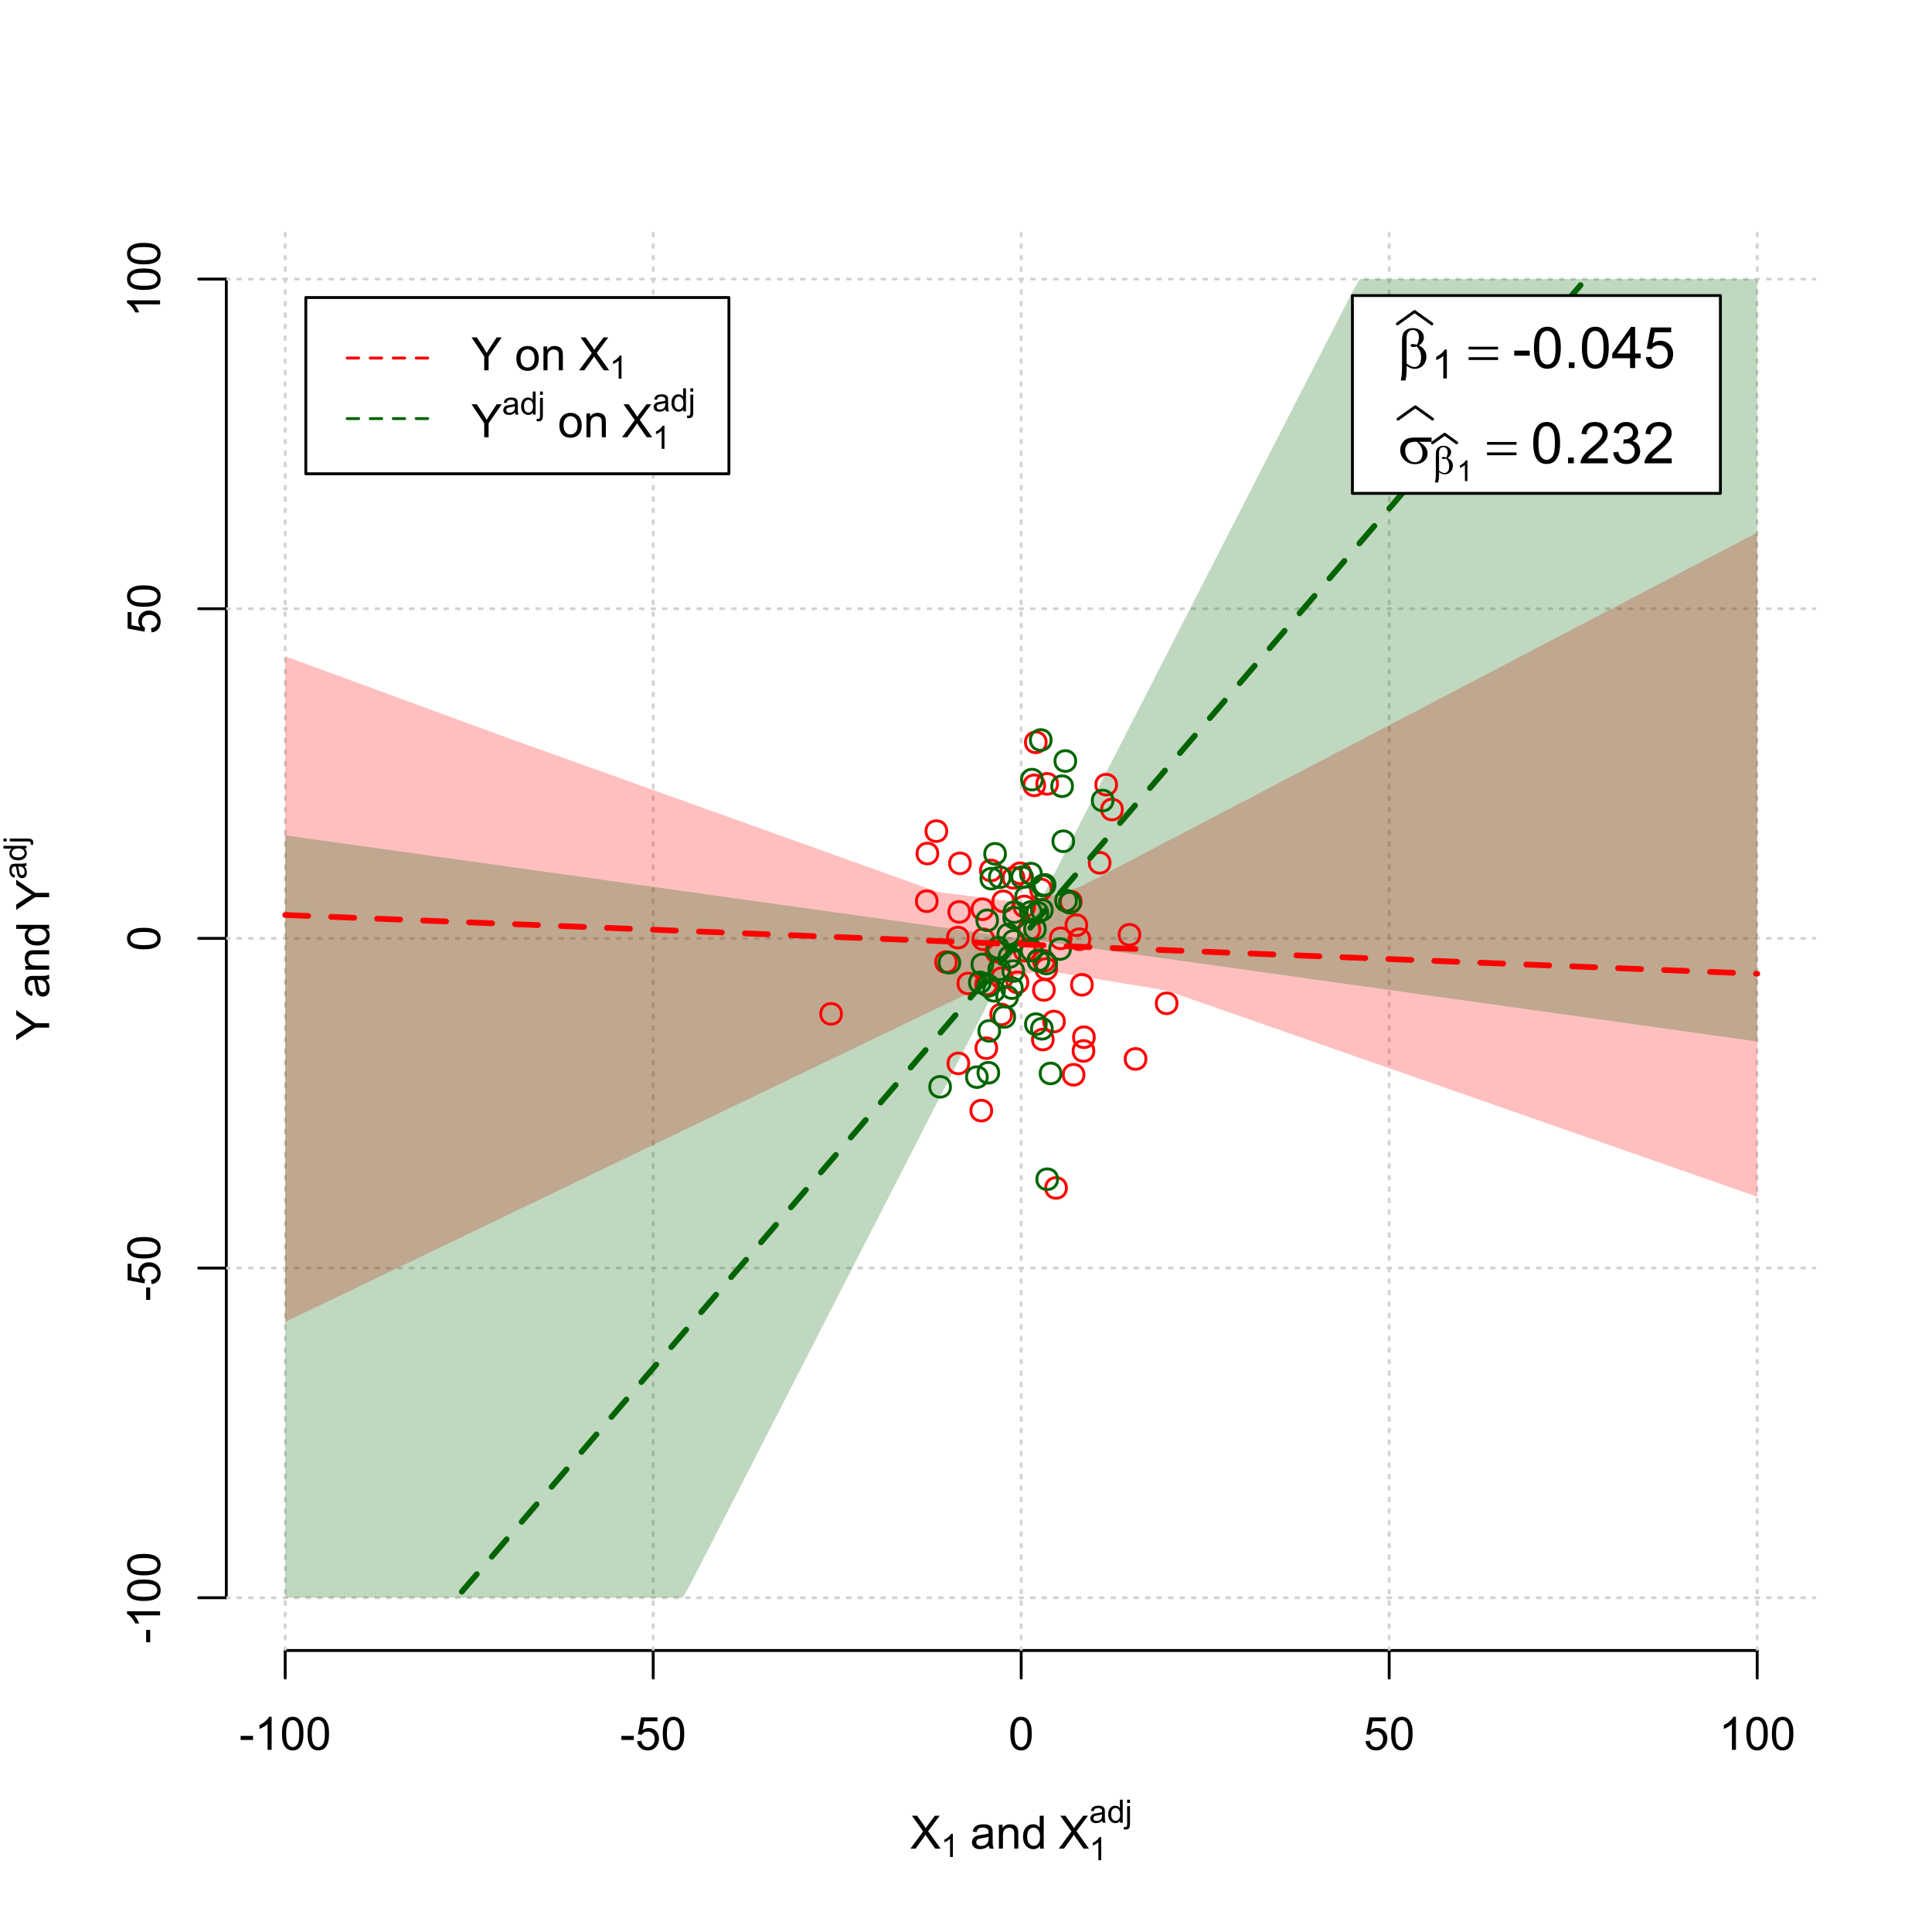 <?xml version="1.0" encoding="UTF-8"?>
<svg xmlns="http://www.w3.org/2000/svg" xmlns:xlink="http://www.w3.org/1999/xlink" width="504pt" height="504pt" viewBox="0 0 504 504" version="1.1">
<defs>
<g>
<symbol overflow="visible" id="glyph0-0">
<path style="stroke:none;" d="M 1.5 0 L 1.5 -7.5 L 7.5 -7.5 L 7.5 0 Z M 1.688 -0.188 L 7.312 -0.188 L 7.312 -7.312 L 1.688 -7.312 Z M 1.688 -0.188 "/>
</symbol>
<symbol overflow="visible" id="glyph0-1">
<path style="stroke:none;" d="M 0.055 0 L 3.375 -4.477 L 0.445 -8.59 L 1.797 -8.59 L 3.359 -6.387 C 3.68 -5.93 3.91 -5.578 4.047 -5.332 C 4.238 -5.645 4.465 -5.969 4.727 -6.312 L 6.457 -8.59 L 7.695 -8.59 L 4.676 -4.539 L 7.93 0 L 6.523 0 L 4.359 -3.062 C 4.238 -3.238 4.113 -3.43 3.984 -3.641 C 3.789 -3.324 3.652 -3.109 3.574 -2.992 L 1.418 0 Z M 0.055 0 "/>
</symbol>
<symbol overflow="visible" id="glyph0-2">
<path style="stroke:none;" d="M 4.852 -0.766 C 4.461 -0.434 4.082 -0.199 3.723 -0.062 C 3.355 0.074 2.969 0.141 2.562 0.141 C 1.875 0.141 1.352 -0.023 0.984 -0.359 C 0.617 -0.688 0.434 -1.117 0.434 -1.641 C 0.434 -1.945 0.5 -2.223 0.641 -2.473 C 0.777 -2.723 0.961 -2.926 1.188 -3.082 C 1.41 -3.234 1.664 -3.348 1.945 -3.43 C 2.152 -3.477 2.465 -3.531 2.883 -3.586 C 3.734 -3.688 4.359 -3.809 4.766 -3.949 C 4.766 -4.09 4.77 -4.18 4.77 -4.227 C 4.77 -4.648 4.668 -4.953 4.469 -5.133 C 4.199 -5.371 3.801 -5.488 3.27 -5.492 C 2.77 -5.488 2.402 -5.402 2.168 -5.23 C 1.934 -5.055 1.758 -4.746 1.648 -4.305 L 0.617 -4.445 C 0.707 -4.887 0.863 -5.242 1.078 -5.516 C 1.289 -5.781 1.598 -5.992 2.008 -6.141 C 2.41 -6.289 2.883 -6.363 3.422 -6.363 C 3.953 -6.363 4.383 -6.301 4.715 -6.176 C 5.047 -6.051 5.293 -5.891 5.449 -5.703 C 5.605 -5.512 5.715 -5.273 5.777 -4.984 C 5.809 -4.805 5.824 -4.48 5.828 -4.016 L 5.828 -2.609 C 5.824 -1.625 5.848 -1.004 5.895 -0.746 C 5.941 -0.484 6.031 -0.238 6.164 0 L 5.062 0 C 4.953 -0.219 4.883 -0.473 4.852 -0.766 Z M 4.766 -3.125 C 4.375 -2.965 3.801 -2.832 3.039 -2.727 C 2.605 -2.66 2.301 -2.59 2.121 -2.516 C 1.941 -2.434 1.801 -2.32 1.703 -2.172 C 1.605 -2.02 1.559 -1.852 1.559 -1.672 C 1.559 -1.387 1.664 -1.152 1.875 -0.969 C 2.086 -0.777 2.398 -0.684 2.812 -0.688 C 3.219 -0.684 3.578 -0.773 3.895 -0.953 C 4.211 -1.129 4.445 -1.371 4.594 -1.68 C 4.707 -1.918 4.762 -2.27 4.766 -2.734 Z M 4.766 -3.125 "/>
</symbol>
<symbol overflow="visible" id="glyph0-3">
<path style="stroke:none;" d="M 0.789 0 L 0.789 -6.223 L 1.742 -6.223 L 1.742 -5.336 C 2.195 -6.02 2.855 -6.363 3.719 -6.363 C 4.09 -6.363 4.434 -6.293 4.754 -6.16 C 5.066 -6.023 5.305 -5.848 5.461 -5.633 C 5.617 -5.41 5.727 -5.152 5.789 -4.852 C 5.828 -4.656 5.848 -4.312 5.848 -3.828 L 5.848 0 L 4.793 0 L 4.793 -3.785 C 4.793 -4.215 4.75 -4.535 4.668 -4.75 C 4.586 -4.961 4.441 -5.129 4.234 -5.258 C 4.023 -5.383 3.777 -5.449 3.5 -5.449 C 3.047 -5.449 2.66 -5.305 2.332 -5.02 C 2.004 -4.734 1.84 -4.195 1.844 -3.398 L 1.844 0 Z M 0.789 0 "/>
</symbol>
<symbol overflow="visible" id="glyph0-4">
<path style="stroke:none;" d="M 4.828 0 L 4.828 -0.785 C 4.43 -0.168 3.848 0.141 3.086 0.141 C 2.59 0.141 2.133 0.004 1.719 -0.27 C 1.297 -0.543 0.977 -0.922 0.75 -1.414 C 0.523 -1.898 0.41 -2.465 0.41 -3.105 C 0.41 -3.727 0.512 -4.289 0.719 -4.797 C 0.926 -5.301 1.238 -5.688 1.652 -5.957 C 2.066 -6.227 2.527 -6.363 3.039 -6.363 C 3.41 -6.363 3.746 -6.281 4.043 -6.125 C 4.336 -5.965 4.574 -5.762 4.758 -5.508 L 4.758 -8.59 L 5.805 -8.59 L 5.805 0 Z M 1.492 -3.105 C 1.488 -2.309 1.656 -1.711 1.996 -1.316 C 2.328 -0.922 2.727 -0.727 3.188 -0.727 C 3.648 -0.727 4.039 -0.914 4.359 -1.293 C 4.68 -1.668 4.84 -2.242 4.844 -3.016 C 4.84 -3.867 4.676 -4.492 4.352 -4.895 C 4.02 -5.289 3.617 -5.488 3.141 -5.492 C 2.672 -5.488 2.277 -5.297 1.965 -4.918 C 1.645 -4.531 1.488 -3.93 1.492 -3.105 Z M 1.492 -3.105 "/>
</symbol>
<symbol overflow="visible" id="glyph0-5">
<path style="stroke:none;" d="M 0.383 -2.578 L 0.383 -3.641 L 3.621 -3.641 L 3.621 -2.578 Z M 0.383 -2.578 "/>
</symbol>
<symbol overflow="visible" id="glyph0-6">
<path style="stroke:none;" d="M 4.469 0 L 3.414 0 L 3.414 -6.719 C 3.16 -6.477 2.828 -6.234 2.414 -5.996 C 2 -5.75 1.629 -5.57 1.305 -5.449 L 1.305 -6.469 C 1.895 -6.742 2.41 -7.078 2.852 -7.477 C 3.293 -7.871 3.605 -8.254 3.789 -8.625 L 4.469 -8.625 Z M 4.469 0 "/>
</symbol>
<symbol overflow="visible" id="glyph0-7">
<path style="stroke:none;" d="M 0.5 -4.234 C 0.496 -5.246 0.602 -6.062 0.812 -6.688 C 1.02 -7.305 1.328 -7.785 1.742 -8.121 C 2.148 -8.457 2.668 -8.625 3.297 -8.625 C 3.758 -8.625 4.164 -8.531 4.512 -8.348 C 4.855 -8.16 5.141 -7.891 5.371 -7.543 C 5.594 -7.191 5.773 -6.766 5.906 -6.266 C 6.035 -5.762 6.098 -5.086 6.102 -4.234 C 6.098 -3.227 5.996 -2.414 5.789 -1.797 C 5.578 -1.176 5.266 -0.695 4.859 -0.359 C 4.445 -0.02 3.926 0.145 3.297 0.148 C 2.465 0.145 1.816 -0.148 1.348 -0.742 C 0.781 -1.457 0.496 -2.621 0.5 -4.234 Z M 1.582 -4.234 C 1.582 -2.824 1.746 -1.887 2.074 -1.418 C 2.402 -0.949 2.809 -0.715 3.297 -0.719 C 3.777 -0.715 4.184 -0.949 4.52 -1.422 C 4.848 -1.887 5.016 -2.824 5.016 -4.234 C 5.016 -5.648 4.848 -6.59 4.52 -7.055 C 4.184 -7.516 3.773 -7.746 3.289 -7.75 C 2.801 -7.746 2.414 -7.543 2.125 -7.137 C 1.762 -6.613 1.582 -5.645 1.582 -4.234 Z M 1.582 -4.234 "/>
</symbol>
<symbol overflow="visible" id="glyph0-8">
<path style="stroke:none;" d="M 0.5 -2.25 L 1.605 -2.344 C 1.684 -1.805 1.871 -1.398 2.176 -1.125 C 2.473 -0.852 2.836 -0.715 3.258 -0.719 C 3.766 -0.715 4.195 -0.906 4.547 -1.293 C 4.898 -1.672 5.074 -2.18 5.074 -2.82 C 5.074 -3.414 4.902 -3.891 4.566 -4.242 C 4.227 -4.59 3.785 -4.762 3.242 -4.766 C 2.898 -4.762 2.594 -4.684 2.32 -4.531 C 2.047 -4.375 1.832 -4.176 1.676 -3.93 L 0.688 -4.062 L 1.516 -8.473 L 5.789 -8.473 L 5.789 -7.465 L 2.359 -7.465 L 1.898 -5.156 C 2.414 -5.516 2.953 -5.695 3.523 -5.695 C 4.27 -5.695 4.902 -5.434 5.422 -4.914 C 5.934 -4.395 6.191 -3.727 6.195 -2.914 C 6.191 -2.133 5.965 -1.461 5.516 -0.898 C 4.961 -0.199 4.211 0.145 3.258 0.148 C 2.477 0.145 1.836 -0.07 1.344 -0.508 C 0.844 -0.941 0.562 -1.523 0.5 -2.25 Z M 0.5 -2.25 "/>
</symbol>
<symbol overflow="visible" id="glyph0-9">
<path style="stroke:none;" d="M 3.344 0 L 3.344 -3.641 L 0.035 -8.59 L 1.418 -8.59 L 3.109 -6 C 3.418 -5.516 3.711 -5.031 3.984 -4.547 C 4.242 -4.992 4.555 -5.496 4.922 -6.062 L 6.586 -8.59 L 7.91 -8.59 L 4.484 -3.641 L 4.484 0 Z M 3.344 0 "/>
</symbol>
<symbol overflow="visible" id="glyph0-10">
<path style="stroke:none;" d=""/>
</symbol>
<symbol overflow="visible" id="glyph0-11">
<path style="stroke:none;" d="M 0.398 -3.109 C 0.398 -4.262 0.719 -5.117 1.359 -5.672 C 1.895 -6.133 2.547 -6.363 3.316 -6.363 C 4.172 -6.363 4.871 -6.082 5.414 -5.52 C 5.953 -4.957 6.223 -4.184 6.227 -3.199 C 6.223 -2.398 6.102 -1.766 5.867 -1.309 C 5.625 -0.848 5.277 -0.492 4.82 -0.238 C 4.359 0.016 3.859 0.141 3.316 0.141 C 2.441 0.141 1.734 -0.137 1.203 -0.695 C 0.664 -1.254 0.398 -2.059 0.398 -3.109 Z M 1.484 -3.109 C 1.48 -2.309 1.656 -1.711 2.004 -1.32 C 2.348 -0.922 2.785 -0.727 3.316 -0.727 C 3.84 -0.727 4.273 -0.926 4.621 -1.324 C 4.969 -1.723 5.145 -2.328 5.145 -3.148 C 5.145 -3.914 4.969 -4.496 4.617 -4.895 C 4.266 -5.289 3.832 -5.488 3.316 -5.492 C 2.785 -5.488 2.348 -5.293 2.004 -4.898 C 1.656 -4.5 1.48 -3.902 1.484 -3.109 Z M 1.484 -3.109 "/>
</symbol>
<symbol overflow="visible" id="glyph1-0">
<path style="stroke:none;" d="M 1.051 0 L 1.051 -5.25 L 5.25 -5.25 L 5.25 0 Z M 1.18 -0.133 L 5.117 -0.133 L 5.117 -5.117 L 1.18 -5.117 Z M 1.18 -0.133 "/>
</symbol>
<symbol overflow="visible" id="glyph1-1">
<path style="stroke:none;" d="M 3.129 0 L 2.391 0 L 2.391 -4.703 C 2.211 -4.531 1.977 -4.363 1.691 -4.195 C 1.398 -4.023 1.141 -3.895 0.914 -3.812 L 0.914 -4.527 C 1.328 -4.719 1.688 -4.953 1.996 -5.234 C 2.305 -5.508 2.523 -5.777 2.652 -6.039 L 3.129 -6.039 Z M 3.129 0 "/>
</symbol>
<symbol overflow="visible" id="glyph1-2">
<path style="stroke:none;" d="M 3.395 -0.539 C 3.117 -0.305 2.855 -0.137 2.605 -0.043 C 2.352 0.051 2.082 0.094 1.793 0.098 C 1.312 0.094 0.941 -0.02 0.688 -0.25 C 0.43 -0.48 0.305 -0.781 0.305 -1.148 C 0.305 -1.359 0.352 -1.551 0.449 -1.73 C 0.543 -1.902 0.668 -2.047 0.828 -2.156 C 0.984 -2.262 1.164 -2.34 1.363 -2.398 C 1.504 -2.434 1.723 -2.473 2.02 -2.512 C 2.609 -2.578 3.047 -2.664 3.336 -2.766 C 3.336 -2.867 3.34 -2.93 3.34 -2.957 C 3.34 -3.258 3.27 -3.469 3.129 -3.594 C 2.941 -3.758 2.66 -3.844 2.289 -3.844 C 1.941 -3.844 1.684 -3.781 1.52 -3.66 C 1.348 -3.535 1.227 -3.32 1.152 -3.016 L 0.43 -3.113 C 0.492 -3.418 0.602 -3.668 0.754 -3.863 C 0.902 -4.051 1.121 -4.199 1.406 -4.301 C 1.688 -4.402 2.016 -4.453 2.395 -4.453 C 2.766 -4.453 3.066 -4.406 3.301 -4.32 C 3.527 -4.23 3.699 -4.121 3.812 -3.992 C 3.918 -3.855 3.996 -3.691 4.043 -3.492 C 4.066 -3.363 4.078 -3.133 4.082 -2.809 L 4.082 -1.824 C 4.078 -1.137 4.094 -0.703 4.129 -0.523 C 4.156 -0.336 4.219 -0.164 4.316 0 L 3.543 0 C 3.465 -0.152 3.414 -0.332 3.395 -0.539 Z M 3.336 -2.188 C 3.062 -2.074 2.66 -1.98 2.129 -1.906 C 1.82 -1.859 1.605 -1.812 1.484 -1.758 C 1.355 -1.703 1.258 -1.621 1.191 -1.52 C 1.121 -1.41 1.09 -1.293 1.09 -1.168 C 1.09 -0.969 1.164 -0.805 1.312 -0.676 C 1.461 -0.543 1.68 -0.48 1.969 -0.48 C 2.25 -0.48 2.5 -0.539 2.727 -0.664 C 2.945 -0.785 3.109 -0.957 3.215 -1.176 C 3.293 -1.34 3.332 -1.586 3.336 -1.914 Z M 3.336 -2.188 "/>
</symbol>
<symbol overflow="visible" id="glyph1-3">
<path style="stroke:none;" d="M 3.379 0 L 3.379 -0.551 C 3.102 -0.121 2.695 0.094 2.16 0.098 C 1.812 0.094 1.492 0 1.203 -0.188 C 0.906 -0.379 0.68 -0.645 0.523 -0.988 C 0.359 -1.328 0.281 -1.723 0.285 -2.172 C 0.281 -2.605 0.355 -3 0.504 -3.355 C 0.648 -3.707 0.863 -3.977 1.156 -4.168 C 1.441 -4.355 1.766 -4.453 2.129 -4.453 C 2.387 -4.453 2.621 -4.395 2.828 -4.285 C 3.031 -4.172 3.199 -4.031 3.332 -3.855 L 3.332 -6.012 L 4.066 -6.012 L 4.066 0 Z M 1.047 -2.172 C 1.043 -1.613 1.16 -1.195 1.398 -0.922 C 1.629 -0.641 1.906 -0.504 2.23 -0.508 C 2.551 -0.504 2.824 -0.637 3.051 -0.902 C 3.273 -1.168 3.387 -1.57 3.391 -2.113 C 3.387 -2.707 3.273 -3.145 3.047 -3.426 C 2.816 -3.703 2.531 -3.844 2.199 -3.844 C 1.867 -3.844 1.594 -3.707 1.375 -3.441 C 1.152 -3.168 1.043 -2.746 1.047 -2.172 Z M 1.047 -2.172 "/>
</symbol>
<symbol overflow="visible" id="glyph1-4">
<path style="stroke:none;" d="M 0.551 -5.156 L 0.551 -6.012 L 1.289 -6.012 L 1.289 -5.156 Z M -0.387 1.691 L -0.246 1.062 C -0.098 1.098 0.016 1.117 0.102 1.121 C 0.25 1.117 0.363 1.066 0.438 0.969 C 0.512 0.867 0.551 0.621 0.551 0.223 L 0.551 -4.355 L 1.289 -4.355 L 1.289 0.238 C 1.289 0.773 1.219 1.148 1.078 1.359 C 0.898 1.633 0.602 1.77 0.191 1.77 C -0.008 1.77 -0.199 1.742 -0.387 1.691 Z M -0.387 1.691 "/>
</symbol>
<symbol overflow="visible" id="glyph2-0">
<path style="stroke:none;" d="M 0.602 0 L 0.602 -7.5 L 6.602 -7.5 L 6.602 0 Z M 0.789 -0.188 L 6.414 -0.188 L 6.414 -7.312 L 0.789 -7.312 Z M 0.789 -0.188 "/>
</symbol>
<symbol overflow="visible" id="glyph2-1">
<path style="stroke:none;" d=""/>
</symbol>
<symbol overflow="visible" id="glyph3-0">
<path style="stroke:none;" d="M 0 -1.5 L -7.5 -1.5 L -7.5 -7.5 L 0 -7.5 Z M -0.188 -1.688 L -0.188 -7.312 L -7.312 -7.312 L -7.312 -1.688 Z M -0.188 -1.688 "/>
</symbol>
<symbol overflow="visible" id="glyph3-1">
<path style="stroke:none;" d="M 0 -3.344 L -3.641 -3.348 L -8.59 -0.035 L -8.59 -1.418 L -6 -3.113 C -5.516 -3.422 -5.031 -3.715 -4.547 -3.984 C -4.992 -4.242 -5.496 -4.555 -6.062 -4.922 L -8.59 -6.586 L -8.59 -7.91 L -3.637 -4.484 L 0 -4.484 Z M 0 -3.344 "/>
</symbol>
<symbol overflow="visible" id="glyph3-2">
<path style="stroke:none;" d="M -0.766 -4.852 C -0.434 -4.461 -0.199 -4.082 -0.062 -3.723 C 0.074 -3.355 0.141 -2.969 0.141 -2.562 C 0.141 -1.875 -0.023 -1.352 -0.359 -0.984 C -0.688 -0.617 -1.117 -0.434 -1.641 -0.434 C -1.945 -0.434 -2.223 -0.5 -2.473 -0.641 C -2.723 -0.777 -2.926 -0.961 -3.082 -1.188 C -3.234 -1.41 -3.348 -1.664 -3.43 -1.945 C -3.477 -2.152 -3.531 -2.465 -3.586 -2.883 C -3.688 -3.734 -3.809 -4.359 -3.949 -4.766 C -4.09 -4.766 -4.18 -4.77 -4.227 -4.77 C -4.648 -4.77 -4.953 -4.668 -5.133 -4.469 C -5.371 -4.199 -5.488 -3.801 -5.492 -3.27 C -5.488 -2.773 -5.402 -2.406 -5.23 -2.172 C -5.055 -1.934 -4.746 -1.758 -4.305 -1.648 L -4.445 -0.617 C -4.887 -0.707 -5.242 -0.863 -5.516 -1.078 C -5.781 -1.293 -5.992 -1.602 -6.141 -2.012 C -6.289 -2.414 -6.363 -2.887 -6.363 -3.422 C -6.363 -3.953 -6.301 -4.383 -6.176 -4.715 C -6.051 -5.047 -5.891 -5.293 -5.703 -5.449 C -5.512 -5.605 -5.273 -5.715 -4.984 -5.777 C -4.805 -5.809 -4.48 -5.824 -4.016 -5.828 L -2.605 -5.828 C -1.625 -5.824 -1.004 -5.848 -0.746 -5.895 C -0.48 -5.941 -0.234 -6.031 0 -6.164 L 0 -5.062 C -0.219 -4.953 -0.473 -4.883 -0.766 -4.852 Z M -3.121 -4.766 C -2.961 -4.375 -2.828 -3.801 -2.727 -3.039 C -2.66 -2.605 -2.59 -2.301 -2.516 -2.121 C -2.434 -1.941 -2.32 -1.801 -2.172 -1.703 C -2.02 -1.605 -1.852 -1.559 -1.672 -1.559 C -1.387 -1.559 -1.152 -1.664 -0.965 -1.875 C -0.773 -2.086 -0.68 -2.398 -0.684 -2.812 C -0.68 -3.219 -0.77 -3.578 -0.949 -3.895 C -1.129 -4.211 -1.371 -4.445 -1.68 -4.594 C -1.918 -4.707 -2.27 -4.762 -2.734 -4.766 Z M -3.121 -4.766 "/>
</symbol>
<symbol overflow="visible" id="glyph3-3">
<path style="stroke:none;" d="M 0 -0.789 L -6.223 -0.793 L -6.223 -1.742 L -5.336 -1.742 C -6.02 -2.195 -6.363 -2.855 -6.363 -3.723 C -6.363 -4.09 -6.293 -4.434 -6.16 -4.754 C -6.023 -5.066 -5.848 -5.305 -5.633 -5.461 C -5.41 -5.617 -5.152 -5.727 -4.852 -5.789 C -4.656 -5.828 -4.312 -5.848 -3.824 -5.848 L 0 -5.848 L 0 -4.793 L -3.785 -4.793 C -4.215 -4.793 -4.535 -4.75 -4.75 -4.668 C -4.961 -4.586 -5.129 -4.441 -5.258 -4.234 C -5.383 -4.023 -5.449 -3.777 -5.449 -3.5 C -5.449 -3.047 -5.305 -2.66 -5.02 -2.336 C -4.734 -2.008 -4.195 -1.844 -3.398 -1.848 L 0 -1.844 Z M 0 -0.789 "/>
</symbol>
<symbol overflow="visible" id="glyph3-4">
<path style="stroke:none;" d="M 0 -4.828 L -0.785 -4.828 C -0.168 -4.43 0.141 -3.848 0.141 -3.086 C 0.141 -2.59 0.004 -2.133 -0.27 -1.719 C -0.543 -1.297 -0.922 -0.977 -1.414 -0.75 C -1.898 -0.523 -2.465 -0.41 -3.105 -0.41 C -3.727 -0.41 -4.289 -0.512 -4.797 -0.719 C -5.301 -0.926 -5.688 -1.238 -5.957 -1.652 C -6.227 -2.066 -6.363 -2.527 -6.363 -3.043 C -6.363 -3.414 -6.281 -3.75 -6.125 -4.043 C -5.965 -4.336 -5.762 -4.574 -5.508 -4.758 L -8.59 -4.758 L -8.59 -5.809 L 0 -5.805 Z M -3.105 -1.496 C -2.309 -1.492 -1.711 -1.66 -1.316 -1.996 C -0.922 -2.328 -0.727 -2.727 -0.727 -3.188 C -0.727 -3.648 -0.914 -4.039 -1.289 -4.359 C -1.664 -4.68 -2.238 -4.84 -3.016 -4.844 C -3.867 -4.84 -4.492 -4.676 -4.895 -4.352 C -5.289 -4.023 -5.488 -3.621 -5.492 -3.141 C -5.488 -2.672 -5.297 -2.277 -4.918 -1.965 C -4.531 -1.648 -3.93 -1.492 -3.105 -1.496 Z M -3.105 -1.496 "/>
</symbol>
<symbol overflow="visible" id="glyph3-5">
<path style="stroke:none;" d="M -2.578 -0.383 L -3.641 -0.383 L -3.641 -3.621 L -2.578 -3.621 Z M -2.578 -0.383 "/>
</symbol>
<symbol overflow="visible" id="glyph3-6">
<path style="stroke:none;" d="M 0 -4.469 L 0 -3.414 L -6.719 -3.418 C -6.477 -3.16 -6.234 -2.828 -5.996 -2.418 C -5.75 -2.004 -5.57 -1.633 -5.449 -1.309 L -6.469 -1.309 C -6.742 -1.895 -7.078 -2.41 -7.477 -2.852 C -7.871 -3.293 -8.254 -3.605 -8.625 -3.793 L -8.625 -4.473 Z M 0 -4.469 "/>
</symbol>
<symbol overflow="visible" id="glyph3-7">
<path style="stroke:none;" d="M -4.234 -0.5 C -5.246 -0.496 -6.062 -0.602 -6.688 -0.812 C -7.305 -1.02 -7.785 -1.328 -8.121 -1.742 C -8.457 -2.152 -8.625 -2.672 -8.625 -3.301 C -8.625 -3.758 -8.531 -4.164 -8.348 -4.512 C -8.16 -4.859 -7.891 -5.145 -7.543 -5.371 C -7.191 -5.594 -6.766 -5.773 -6.266 -5.906 C -5.762 -6.035 -5.086 -6.098 -4.234 -6.102 C -3.223 -6.098 -2.41 -5.996 -1.793 -5.789 C -1.176 -5.578 -0.695 -5.266 -0.359 -4.859 C -0.02 -4.445 0.145 -3.926 0.148 -3.297 C 0.145 -2.465 -0.148 -1.816 -0.742 -1.348 C -1.457 -0.781 -2.621 -0.496 -4.234 -0.5 Z M -4.234 -1.582 C -2.824 -1.582 -1.887 -1.746 -1.418 -2.074 C -0.949 -2.402 -0.715 -2.809 -0.719 -3.297 C -0.715 -3.777 -0.949 -4.184 -1.422 -4.52 C -1.887 -4.848 -2.824 -5.016 -4.234 -5.016 C -5.648 -5.016 -6.59 -4.848 -7.055 -4.52 C -7.516 -4.188 -7.746 -3.777 -7.75 -3.289 C -7.746 -2.801 -7.543 -2.414 -7.137 -2.129 C -6.613 -1.762 -5.645 -1.582 -4.234 -1.582 Z M -4.234 -1.582 "/>
</symbol>
<symbol overflow="visible" id="glyph3-8">
<path style="stroke:none;" d="M -2.25 -0.5 L -2.344 -1.605 C -1.805 -1.684 -1.398 -1.871 -1.125 -2.176 C -0.852 -2.473 -0.715 -2.836 -0.719 -3.258 C -0.715 -3.766 -0.906 -4.195 -1.293 -4.547 C -1.672 -4.898 -2.18 -5.074 -2.816 -5.074 C -3.414 -5.074 -3.891 -4.902 -4.242 -4.566 C -4.59 -4.227 -4.762 -3.785 -4.766 -3.242 C -4.762 -2.898 -4.684 -2.594 -4.531 -2.32 C -4.375 -2.047 -4.176 -1.832 -3.93 -1.676 L -4.062 -0.688 L -8.473 -1.52 L -8.473 -5.789 L -7.465 -5.789 L -7.465 -2.363 L -5.156 -1.898 C -5.516 -2.414 -5.695 -2.953 -5.695 -3.523 C -5.695 -4.27 -5.434 -4.902 -4.914 -5.422 C -4.395 -5.934 -3.727 -6.191 -2.91 -6.195 C -2.133 -6.191 -1.461 -5.965 -0.895 -5.516 C -0.199 -4.961 0.145 -4.211 0.148 -3.258 C 0.145 -2.477 -0.07 -1.836 -0.508 -1.344 C -0.941 -0.848 -1.523 -0.566 -2.25 -0.5 Z M -2.25 -0.5 "/>
</symbol>
<symbol overflow="visible" id="glyph4-0">
<path style="stroke:none;" d="M 0 -0.602 L -7.5 -0.605 L -7.5 -6.605 L 0 -6.602 Z M -0.188 -0.789 L -0.188 -6.414 L -7.312 -6.418 L -7.312 -0.793 Z M -0.188 -0.789 "/>
</symbol>
<symbol overflow="visible" id="glyph4-1">
<path style="stroke:none;" d=""/>
</symbol>
<symbol overflow="visible" id="glyph5-0">
<path style="stroke:none;" d="M 0 -1.051 L -5.25 -1.051 L -5.25 -5.25 L 0 -5.25 Z M -0.133 -1.18 L -0.133 -5.117 L -5.117 -5.117 L -5.117 -1.18 Z M -0.133 -1.18 "/>
</symbol>
<symbol overflow="visible" id="glyph5-1">
<path style="stroke:none;" d="M -0.539 -3.395 C -0.305 -3.117 -0.137 -2.855 -0.043 -2.605 C 0.051 -2.352 0.094 -2.082 0.098 -1.793 C 0.094 -1.312 -0.02 -0.941 -0.25 -0.688 C -0.48 -0.43 -0.781 -0.305 -1.148 -0.305 C -1.359 -0.305 -1.551 -0.352 -1.73 -0.449 C -1.902 -0.543 -2.047 -0.668 -2.156 -0.828 C -2.262 -0.984 -2.34 -1.164 -2.398 -1.363 C -2.434 -1.504 -2.473 -1.723 -2.512 -2.02 C -2.578 -2.609 -2.664 -3.047 -2.766 -3.336 C -2.867 -3.336 -2.93 -3.34 -2.957 -3.34 C -3.258 -3.34 -3.469 -3.27 -3.594 -3.129 C -3.758 -2.941 -3.844 -2.66 -3.844 -2.289 C -3.844 -1.941 -3.781 -1.684 -3.66 -1.52 C -3.535 -1.352 -3.32 -1.23 -3.016 -1.152 L -3.113 -0.43 C -3.418 -0.492 -3.668 -0.602 -3.863 -0.754 C -4.051 -0.902 -4.199 -1.121 -4.301 -1.406 C -4.402 -1.688 -4.453 -2.016 -4.453 -2.395 C -4.453 -2.766 -4.406 -3.066 -4.32 -3.301 C -4.23 -3.527 -4.121 -3.699 -3.992 -3.812 C -3.855 -3.918 -3.691 -3.996 -3.492 -4.043 C -3.363 -4.066 -3.133 -4.078 -2.809 -4.082 L -1.824 -4.082 C -1.137 -4.078 -0.703 -4.094 -0.523 -4.129 C -0.336 -4.156 -0.164 -4.219 0 -4.316 L 0 -3.543 C -0.152 -3.465 -0.332 -3.414 -0.539 -3.395 Z M -2.188 -3.336 C -2.074 -3.062 -1.98 -2.66 -1.906 -2.129 C -1.859 -1.82 -1.812 -1.605 -1.758 -1.484 C -1.703 -1.355 -1.621 -1.258 -1.52 -1.191 C -1.41 -1.121 -1.293 -1.09 -1.168 -1.09 C -0.969 -1.09 -0.805 -1.164 -0.676 -1.312 C -0.543 -1.461 -0.48 -1.68 -0.48 -1.969 C -0.48 -2.25 -0.539 -2.5 -0.664 -2.727 C -0.785 -2.945 -0.957 -3.109 -1.176 -3.215 C -1.34 -3.293 -1.586 -3.332 -1.914 -3.336 Z M -2.188 -3.336 "/>
</symbol>
<symbol overflow="visible" id="glyph5-2">
<path style="stroke:none;" d="M 0 -3.379 L -0.551 -3.379 C -0.121 -3.102 0.094 -2.695 0.098 -2.16 C 0.094 -1.812 0 -1.492 -0.188 -1.203 C -0.379 -0.906 -0.645 -0.684 -0.988 -0.527 C -1.328 -0.367 -1.723 -0.285 -2.172 -0.289 C -2.605 -0.285 -3 -0.359 -3.355 -0.504 C -3.707 -0.648 -3.977 -0.863 -4.168 -1.156 C -4.355 -1.441 -4.453 -1.766 -4.453 -2.129 C -4.453 -2.387 -4.395 -2.621 -4.285 -2.828 C -4.172 -3.031 -4.031 -3.199 -3.855 -3.332 L -6.012 -3.332 L -6.012 -4.066 L 0 -4.066 Z M -2.172 -1.047 C -1.613 -1.043 -1.195 -1.16 -0.922 -1.398 C -0.641 -1.629 -0.504 -1.906 -0.508 -2.23 C -0.504 -2.551 -0.637 -2.824 -0.902 -3.051 C -1.168 -3.273 -1.57 -3.387 -2.113 -3.391 C -2.707 -3.387 -3.145 -3.273 -3.426 -3.047 C -3.703 -2.816 -3.844 -2.531 -3.844 -2.199 C -3.844 -1.867 -3.707 -1.594 -3.441 -1.375 C -3.168 -1.152 -2.746 -1.043 -2.172 -1.047 Z M -2.172 -1.047 "/>
</symbol>
<symbol overflow="visible" id="glyph5-3">
<path style="stroke:none;" d="M -5.156 -0.551 L -6.012 -0.551 L -6.012 -1.289 L -5.156 -1.289 Z M 1.691 0.387 L 1.062 0.246 C 1.098 0.098 1.117 -0.016 1.121 -0.102 C 1.117 -0.25 1.066 -0.363 0.969 -0.438 C 0.867 -0.512 0.621 -0.551 0.223 -0.551 L -4.355 -0.551 L -4.355 -1.289 L 0.238 -1.289 C 0.773 -1.289 1.148 -1.219 1.359 -1.078 C 1.633 -0.898 1.77 -0.602 1.77 -0.191 C 1.77 0.008 1.742 0.199 1.691 0.387 Z M 1.691 0.387 "/>
</symbol>
<symbol overflow="visible" id="glyph6-0">
<path style="stroke:none;" d="M 0.754 0 L 0.754 -9.375 L 8.254 -9.375 L 8.254 0 Z M 0.988 -0.234 L 8.02 -0.234 L 8.02 -9.141 L 0.988 -9.141 Z M 0.988 -0.234 "/>
</symbol>
<symbol overflow="visible" id="glyph6-1">
<path style="stroke:none;" d="M 2.418 -0.57 L 2.418 0.668 C 2.414 1.457 2.316 2.312 2.125 3.238 L 0.887 3.238 C 1.016 2.629 1.094 2.215 1.121 2 C 1.18 1.312 1.211 0.812 1.215 0.5 L 1.215 -6.988 C 1.211 -7.859 1.297 -8.508 1.473 -8.93 C 1.645 -9.352 1.957 -9.703 2.41 -9.988 C 2.859 -10.27 3.402 -10.41 4.035 -10.414 C 4.906 -10.41 5.605 -10.176 6.129 -9.711 C 6.652 -9.238 6.914 -8.684 6.914 -8.043 C 6.914 -7.625 6.805 -7.23 6.594 -6.855 C 6.379 -6.48 6.051 -6.156 5.609 -5.891 C 6.914 -5.262 7.57 -4.289 7.574 -2.973 C 7.57 -2.383 7.434 -1.836 7.164 -1.332 C 6.887 -0.82 6.512 -0.434 6.035 -0.172 C 5.555 0.094 5.059 0.223 4.555 0.227 C 4.227 0.223 3.906 0.168 3.586 0.059 C 3.266 -0.051 2.875 -0.258 2.418 -0.57 Z M 2.418 -1.148 C 2.891 -0.816 3.305 -0.578 3.656 -0.434 C 3.918 -0.324 4.18 -0.27 4.445 -0.27 C 4.938 -0.27 5.352 -0.473 5.688 -0.879 C 6.02 -1.285 6.188 -1.93 6.188 -2.82 C 6.188 -3.375 6.105 -3.863 5.949 -4.281 C 5.785 -4.695 5.508 -5.152 5.113 -5.656 C 4.773 -5.539 4.484 -5.484 4.242 -5.484 C 3.945 -5.484 3.738 -5.527 3.621 -5.617 C 3.5 -5.703 3.438 -5.797 3.441 -5.902 C 3.438 -5.992 3.484 -6.078 3.578 -6.152 C 3.668 -6.223 3.816 -6.258 4.027 -6.262 C 4.262 -6.258 4.625 -6.195 5.113 -6.07 C 5.453 -6.75 5.625 -7.391 5.625 -8 C 5.625 -8.609 5.473 -9.086 5.172 -9.426 C 4.867 -9.758 4.492 -9.926 4.043 -9.93 C 3.477 -9.926 3.035 -9.688 2.727 -9.215 C 2.516 -8.895 2.414 -8.383 2.418 -7.684 Z M 2.418 -1.148 "/>
</symbol>
<symbol overflow="visible" id="glyph6-2">
<path style="stroke:none;" d="M 0.27 -5.559 L 7.961 -5.559 L 7.961 -4.848 L 0.27 -4.848 Z M 0.27 -2.828 L 7.961 -2.828 L 7.961 -2.102 L 0.27 -2.102 Z M 0.27 -2.828 "/>
</symbol>
<symbol overflow="visible" id="glyph6-3">
<path style="stroke:none;" d="M 8.746 -5.602 L 5.465 -5.602 C 6.199 -5.191 6.758 -4.734 7.141 -4.238 C 7.52 -3.738 7.711 -3.164 7.711 -2.512 C 7.711 -1.758 7.406 -1.113 6.801 -0.578 C 6.195 -0.043 5.387 0.223 4.371 0.227 C 3.301 0.223 2.398 -0.137 1.668 -0.863 C 0.934 -1.59 0.566 -2.469 0.57 -3.5 C 0.566 -4.117 0.723 -4.68 1.031 -5.184 C 1.336 -5.688 1.723 -6.066 2.199 -6.324 C 2.668 -6.578 3.391 -6.707 4.367 -6.711 L 8.746 -6.711 Z M 4.914 -5.602 C 4.707 -5.605 4.551 -5.605 4.445 -5.609 C 3.566 -5.605 2.918 -5.41 2.5 -5.023 C 2.074 -4.629 1.863 -4.078 1.867 -3.367 C 1.863 -2.434 2.113 -1.684 2.621 -1.117 C 3.121 -0.551 3.719 -0.27 4.41 -0.27 C 4.984 -0.27 5.457 -0.473 5.828 -0.887 C 6.199 -1.297 6.387 -1.895 6.387 -2.672 C 6.387 -3.797 5.895 -4.773 4.914 -5.602 Z M 4.914 -5.602 "/>
</symbol>
<symbol overflow="visible" id="glyph7-0">
<path style="stroke:none;" d="M 1.312 0 L 1.312 -6.562 L 6.562 -6.562 L 6.562 0 Z M 1.477 -0.164 L 6.398 -0.164 L 6.398 -6.398 L 1.477 -6.398 Z M 1.477 -0.164 "/>
</symbol>
<symbol overflow="visible" id="glyph7-1">
<path style="stroke:none;" d="M 3.91 0 L 2.988 0 L 2.988 -5.879 C 2.766 -5.664 2.473 -5.453 2.113 -5.242 C 1.75 -5.027 1.426 -4.871 1.145 -4.77 L 1.145 -5.66 C 1.656 -5.902 2.109 -6.195 2.496 -6.539 C 2.883 -6.883 3.156 -7.219 3.316 -7.547 L 3.91 -7.547 Z M 3.91 0 "/>
</symbol>
<symbol overflow="visible" id="glyph8-0">
<path style="stroke:none;" d="M 1.875 0 L 1.875 -9.375 L 9.375 -9.375 L 9.375 0 Z M 2.109 -0.234 L 9.141 -0.234 L 9.141 -9.141 L 2.109 -9.141 Z M 2.109 -0.234 "/>
</symbol>
<symbol overflow="visible" id="glyph8-1">
<path style="stroke:none;" d="M 0.477 -3.223 L 0.477 -4.547 L 4.527 -4.547 L 4.527 -3.223 Z M 0.477 -3.223 "/>
</symbol>
<symbol overflow="visible" id="glyph8-2">
<path style="stroke:none;" d="M 0.621 -5.297 C 0.621 -6.562 0.75 -7.582 1.012 -8.359 C 1.273 -9.133 1.664 -9.73 2.18 -10.152 C 2.695 -10.57 3.344 -10.781 4.125 -10.781 C 4.699 -10.781 5.203 -10.664 5.641 -10.434 C 6.074 -10.199 6.434 -9.863 6.715 -9.43 C 6.996 -8.988 7.219 -8.457 7.383 -7.832 C 7.543 -7.203 7.621 -6.359 7.625 -5.297 C 7.621 -4.035 7.492 -3.016 7.234 -2.246 C 6.973 -1.469 6.586 -0.871 6.074 -0.449 C 5.559 -0.027 4.91 0.18 4.125 0.184 C 3.086 0.18 2.27 -0.188 1.684 -0.93 C 0.973 -1.82 0.621 -3.277 0.621 -5.297 Z M 1.977 -5.297 C 1.973 -3.531 2.18 -2.355 2.594 -1.777 C 3.004 -1.191 3.516 -0.902 4.125 -0.902 C 4.727 -0.902 5.234 -1.195 5.648 -1.781 C 6.062 -2.367 6.27 -3.539 6.27 -5.297 C 6.27 -7.062 6.062 -8.234 5.648 -8.816 C 5.234 -9.398 4.719 -9.691 4.109 -9.691 C 3.5 -9.691 3.02 -9.434 2.66 -8.922 C 2.203 -8.262 1.973 -7.055 1.977 -5.297 Z M 1.977 -5.297 "/>
</symbol>
<symbol overflow="visible" id="glyph8-3">
<path style="stroke:none;" d="M 1.363 0 L 1.363 -1.5 L 2.863 -1.5 L 2.863 0 Z M 1.363 0 "/>
</symbol>
<symbol overflow="visible" id="glyph8-4">
<path style="stroke:none;" d="M 4.848 0 L 4.848 -2.57 L 0.191 -2.57 L 0.191 -3.781 L 5.09 -10.738 L 6.168 -10.738 L 6.168 -3.781 L 7.617 -3.781 L 7.617 -2.57 L 6.168 -2.57 L 6.168 0 Z M 4.848 -3.781 L 4.848 -8.621 L 1.488 -3.781 Z M 4.848 -3.781 "/>
</symbol>
<symbol overflow="visible" id="glyph8-5">
<path style="stroke:none;" d="M 0.621 -2.812 L 2.008 -2.93 C 2.105 -2.254 2.344 -1.746 2.719 -1.41 C 3.094 -1.07 3.543 -0.902 4.07 -0.902 C 4.703 -0.902 5.242 -1.141 5.684 -1.617 C 6.121 -2.094 6.34 -2.727 6.344 -3.523 C 6.34 -4.273 6.129 -4.867 5.707 -5.301 C 5.285 -5.734 4.73 -5.953 4.051 -5.953 C 3.621 -5.953 3.238 -5.855 2.898 -5.664 C 2.555 -5.469 2.285 -5.219 2.094 -4.914 L 0.855 -5.074 L 1.898 -10.59 L 7.234 -10.59 L 7.234 -9.332 L 2.953 -9.332 L 2.375 -6.445 C 3.016 -6.891 3.691 -7.113 4.402 -7.117 C 5.336 -7.113 6.129 -6.789 6.773 -6.145 C 7.418 -5.492 7.738 -4.656 7.742 -3.641 C 7.738 -2.664 7.457 -1.824 6.891 -1.121 C 6.203 -0.25 5.262 0.18 4.07 0.184 C 3.094 0.18 2.297 -0.09 1.68 -0.637 C 1.059 -1.18 0.707 -1.906 0.621 -2.812 Z M 0.621 -2.812 "/>
</symbol>
<symbol overflow="visible" id="glyph8-6">
<path style="stroke:none;" d="M 7.551 -1.266 L 7.551 0 L 0.453 0 C 0.438 -0.316 0.492 -0.621 0.609 -0.914 C 0.789 -1.398 1.078 -1.875 1.477 -2.344 C 1.875 -2.812 2.449 -3.352 3.199 -3.969 C 4.367 -4.922 5.156 -5.68 5.566 -6.242 C 5.973 -6.797 6.176 -7.328 6.18 -7.828 C 6.176 -8.352 5.988 -8.793 5.621 -9.152 C 5.246 -9.512 4.762 -9.691 4.16 -9.691 C 3.523 -9.691 3.016 -9.5 2.637 -9.117 C 2.254 -8.734 2.059 -8.207 2.059 -7.535 L 0.703 -7.676 C 0.797 -8.684 1.145 -9.453 1.75 -9.984 C 2.355 -10.516 3.168 -10.781 4.188 -10.781 C 5.215 -10.781 6.031 -10.492 6.633 -9.922 C 7.234 -9.348 7.535 -8.641 7.535 -7.801 C 7.535 -7.367 7.445 -6.945 7.27 -6.531 C 7.094 -6.113 6.801 -5.676 6.395 -5.223 C 5.984 -4.762 5.309 -4.133 4.367 -3.332 C 3.57 -2.664 3.062 -2.215 2.84 -1.98 C 2.613 -1.742 2.43 -1.504 2.285 -1.266 Z M 7.551 -1.266 "/>
</symbol>
<symbol overflow="visible" id="glyph8-7">
<path style="stroke:none;" d="M 0.629 -2.836 L 1.949 -3.012 C 2.098 -2.262 2.355 -1.723 2.719 -1.395 C 3.082 -1.066 3.523 -0.902 4.051 -0.902 C 4.668 -0.902 5.191 -1.117 5.621 -1.547 C 6.043 -1.977 6.258 -2.508 6.262 -3.141 C 6.258 -3.746 6.059 -4.246 5.668 -4.641 C 5.27 -5.031 4.77 -5.227 4.16 -5.23 C 3.91 -5.227 3.598 -5.176 3.23 -5.082 L 3.375 -6.242 C 3.461 -6.227 3.531 -6.223 3.59 -6.227 C 4.148 -6.223 4.652 -6.367 5.102 -6.664 C 5.551 -6.953 5.777 -7.406 5.777 -8.02 C 5.777 -8.5 5.613 -8.898 5.285 -9.219 C 4.957 -9.531 4.535 -9.691 4.02 -9.695 C 3.504 -9.691 3.074 -9.531 2.738 -9.211 C 2.395 -8.891 2.176 -8.406 2.078 -7.766 L 0.762 -8 C 0.922 -8.879 1.285 -9.562 1.859 -10.051 C 2.43 -10.535 3.141 -10.781 3.992 -10.781 C 4.574 -10.781 5.113 -10.652 5.609 -10.402 C 6.102 -10.148 6.48 -9.809 6.742 -9.375 C 7 -8.938 7.129 -8.477 7.133 -7.992 C 7.129 -7.527 7.004 -7.102 6.758 -6.723 C 6.508 -6.34 6.141 -6.039 5.656 -5.816 C 6.285 -5.664 6.777 -5.359 7.133 -4.902 C 7.48 -4.438 7.656 -3.859 7.66 -3.172 C 7.656 -2.23 7.316 -1.438 6.633 -0.785 C 5.949 -0.137 5.086 0.188 4.043 0.191 C 3.098 0.188 2.312 -0.09 1.695 -0.648 C 1.07 -1.207 0.715 -1.938 0.629 -2.836 Z M 0.629 -2.836 "/>
</symbol>
<symbol overflow="visible" id="glyph9-0">
<path style="stroke:none;" d="M 0.527 0 L 0.527 -6.562 L 5.777 -6.562 L 5.777 0 Z M 0.691 -0.164 L 5.613 -0.164 L 5.613 -6.398 L 0.691 -6.398 Z M 0.691 -0.164 "/>
</symbol>
<symbol overflow="visible" id="glyph9-1">
<path style="stroke:none;" d="M 1.691 -0.398 L 1.691 0.465 C 1.688 1.016 1.621 1.617 1.488 2.266 L 0.621 2.266 C 0.711 1.84 0.766 1.551 0.785 1.398 C 0.828 0.918 0.848 0.566 0.852 0.348 L 0.852 -4.891 C 0.848 -5.5 0.91 -5.953 1.031 -6.25 C 1.152 -6.543 1.371 -6.789 1.688 -6.992 C 2.004 -7.188 2.383 -7.289 2.824 -7.289 C 3.434 -7.289 3.922 -7.125 4.289 -6.797 C 4.656 -6.469 4.84 -6.078 4.84 -5.629 C 4.84 -5.336 4.766 -5.059 4.617 -4.801 C 4.469 -4.535 4.238 -4.309 3.926 -4.121 C 4.84 -3.68 5.297 -3 5.301 -2.082 C 5.297 -1.668 5.199 -1.285 5.012 -0.93 C 4.816 -0.574 4.555 -0.305 4.223 -0.117 C 3.887 0.066 3.543 0.156 3.188 0.16 C 2.957 0.156 2.73 0.117 2.508 0.039 C 2.281 -0.039 2.008 -0.184 1.691 -0.398 Z M 1.691 -0.805 C 2.02 -0.57 2.309 -0.402 2.559 -0.301 C 2.742 -0.223 2.926 -0.188 3.113 -0.191 C 3.453 -0.188 3.742 -0.328 3.98 -0.617 C 4.211 -0.898 4.328 -1.352 4.332 -1.973 C 4.328 -2.359 4.273 -2.699 4.164 -2.996 C 4.051 -3.285 3.855 -3.605 3.578 -3.957 C 3.34 -3.875 3.137 -3.836 2.969 -3.84 C 2.762 -3.836 2.617 -3.867 2.535 -3.93 C 2.449 -3.988 2.406 -4.055 2.41 -4.133 C 2.406 -4.195 2.441 -4.254 2.508 -4.305 C 2.57 -4.355 2.672 -4.383 2.82 -4.383 C 2.984 -4.383 3.238 -4.336 3.578 -4.25 C 3.816 -4.719 3.938 -5.168 3.938 -5.598 C 3.938 -6.027 3.828 -6.363 3.617 -6.598 C 3.402 -6.832 3.141 -6.949 2.828 -6.953 C 2.43 -6.949 2.121 -6.781 1.906 -6.449 C 1.758 -6.227 1.688 -5.871 1.691 -5.379 Z M 1.691 -0.805 "/>
</symbol>
<symbol overflow="visible" id="glyph10-0">
<path style="stroke:none;" d="M 0.938 0 L 0.938 -4.688 L 4.688 -4.688 L 4.688 0 Z M 1.055 -0.117 L 4.57 -0.117 L 4.57 -4.57 L 1.055 -4.57 Z M 1.055 -0.117 "/>
</symbol>
<symbol overflow="visible" id="glyph10-1">
<path style="stroke:none;" d="M 2.793 0 L 2.137 0 L 2.137 -4.199 C 1.977 -4.047 1.77 -3.895 1.512 -3.746 C 1.254 -3.59 1.02 -3.477 0.816 -3.406 L 0.816 -4.043 C 1.184 -4.215 1.508 -4.422 1.781 -4.672 C 2.055 -4.914 2.25 -5.156 2.371 -5.391 L 2.793 -5.391 Z M 2.793 0 "/>
</symbol>
</g>
<clipPath id="clip1">
  <path d="M 74 59.039 L 75 59.039 L 75 430.559 L 74 430.559 Z M 74 59.039 "/>
</clipPath>
<clipPath id="clip2">
  <path d="M 170 59.039 L 171 59.039 L 171 430.559 L 170 430.559 Z M 170 59.039 "/>
</clipPath>
<clipPath id="clip3">
  <path d="M 266 59.039 L 267 59.039 L 267 430.559 L 266 430.559 Z M 266 59.039 "/>
</clipPath>
<clipPath id="clip4">
  <path d="M 362 59.039 L 363 59.039 L 363 430.559 L 362 430.559 Z M 362 59.039 "/>
</clipPath>
<clipPath id="clip5">
  <path d="M 458 59.039 L 459 59.039 L 459 430.559 L 458 430.559 Z M 458 59.039 "/>
</clipPath>
<clipPath id="clip6">
  <path d="M 59.039 416 L 473.758 416 L 473.758 418 L 59.039 418 Z M 59.039 416 "/>
</clipPath>
<clipPath id="clip7">
  <path d="M 59.039 330 L 473.758 330 L 473.758 332 L 59.039 332 Z M 59.039 330 "/>
</clipPath>
<clipPath id="clip8">
  <path d="M 59.039 244 L 473.758 244 L 473.758 246 L 59.039 246 Z M 59.039 244 "/>
</clipPath>
<clipPath id="clip9">
  <path d="M 59.039 158 L 473.758 158 L 473.758 160 L 59.039 160 Z M 59.039 158 "/>
</clipPath>
<clipPath id="clip10">
  <path d="M 59.039 72 L 473.758 72 L 473.758 74 L 59.039 74 Z M 59.039 72 "/>
</clipPath>
</defs>
<g id="surface5401">
<rect x="0" y="0" width="504" height="504" style="fill:rgb(100%,100%,100%);fill-opacity:1;stroke:none;"/>
<g style="fill:rgb(0%,0%,0%);fill-opacity:1;">
  <use xlink:href="#glyph0-1" x="237.445" y="482.25"/>
</g>
<g style="fill:rgb(0%,0%,0%);fill-opacity:1;">
  <use xlink:href="#glyph1-1" x="245.449" y="484.426"/>
</g>
<g style="fill:rgb(0%,0%,0%);fill-opacity:1;">
  <use xlink:href="#glyph2-1" x="250.121" y="482.25"/>
</g>
<g style="fill:rgb(0%,0%,0%);fill-opacity:1;">
  <use xlink:href="#glyph0-2" x="253.121" y="482.25"/>
</g>
<g style="fill:rgb(0%,0%,0%);fill-opacity:1;">
  <use xlink:href="#glyph0-3" x="259.793" y="482.25"/>
</g>
<g style="fill:rgb(0%,0%,0%);fill-opacity:1;">
  <use xlink:href="#glyph0-4" x="266.469" y="482.25"/>
</g>
<g style="fill:rgb(0%,0%,0%);fill-opacity:1;">
  <use xlink:href="#glyph2-1" x="273.141" y="482.25"/>
</g>
<g style="fill:rgb(0%,0%,0%);fill-opacity:1;">
  <use xlink:href="#glyph0-1" x="276.141" y="482.25"/>
</g>
<g style="fill:rgb(0%,0%,0%);fill-opacity:1;">
  <use xlink:href="#glyph1-1" x="284.145" y="485.281"/>
</g>
<g style="fill:rgb(0%,0%,0%);fill-opacity:1;">
  <use xlink:href="#glyph1-2" x="284.145" y="475.504"/>
</g>
<g style="fill:rgb(0%,0%,0%);fill-opacity:1;">
  <use xlink:href="#glyph1-3" x="288.816" y="475.504"/>
</g>
<g style="fill:rgb(0%,0%,0%);fill-opacity:1;">
  <use xlink:href="#glyph1-4" x="293.488" y="475.504"/>
</g>
<g style="fill:rgb(0%,0%,0%);fill-opacity:1;">
  <use xlink:href="#glyph3-1" x="12.82" y="271.418"/>
</g>
<g style="fill:rgb(0%,0%,0%);fill-opacity:1;">
  <use xlink:href="#glyph4-1" x="12.82" y="263.414"/>
</g>
<g style="fill:rgb(0%,0%,0%);fill-opacity:1;">
  <use xlink:href="#glyph3-2" x="12.82" y="260.414"/>
</g>
<g style="fill:rgb(0%,0%,0%);fill-opacity:1;">
  <use xlink:href="#glyph3-3" x="12.82" y="253.742"/>
</g>
<g style="fill:rgb(0%,0%,0%);fill-opacity:1;">
  <use xlink:href="#glyph3-4" x="12.82" y="247.066"/>
</g>
<g style="fill:rgb(0%,0%,0%);fill-opacity:1;">
  <use xlink:href="#glyph4-1" x="12.82" y="240.395"/>
</g>
<g style="fill:rgb(0%,0%,0%);fill-opacity:1;">
  <use xlink:href="#glyph3-1" x="12.82" y="237.395"/>
</g>
<g style="fill:rgb(0%,0%,0%);fill-opacity:1;">
  <use xlink:href="#glyph5-1" x="6.906" y="229.391"/>
</g>
<g style="fill:rgb(0%,0%,0%);fill-opacity:1;">
  <use xlink:href="#glyph5-2" x="6.906" y="224.719"/>
</g>
<g style="fill:rgb(0%,0%,0%);fill-opacity:1;">
  <use xlink:href="#glyph5-3" x="6.906" y="220.047"/>
</g>
<path style="fill:none;stroke-width:0.75;stroke-linecap:round;stroke-linejoin:round;stroke:rgb(0%,0%,0%);stroke-opacity:1;stroke-miterlimit:10;" d="M 74.398 430.559 L 458.398 430.559 "/>
<path style="fill:none;stroke-width:0.75;stroke-linecap:round;stroke-linejoin:round;stroke:rgb(0%,0%,0%);stroke-opacity:1;stroke-miterlimit:10;" d="M 74.398 430.559 L 74.398 437.762 "/>
<path style="fill:none;stroke-width:0.75;stroke-linecap:round;stroke-linejoin:round;stroke:rgb(0%,0%,0%);stroke-opacity:1;stroke-miterlimit:10;" d="M 170.398 430.559 L 170.398 437.762 "/>
<path style="fill:none;stroke-width:0.75;stroke-linecap:round;stroke-linejoin:round;stroke:rgb(0%,0%,0%);stroke-opacity:1;stroke-miterlimit:10;" d="M 266.398 430.559 L 266.398 437.762 "/>
<path style="fill:none;stroke-width:0.75;stroke-linecap:round;stroke-linejoin:round;stroke:rgb(0%,0%,0%);stroke-opacity:1;stroke-miterlimit:10;" d="M 362.398 430.559 L 362.398 437.762 "/>
<path style="fill:none;stroke-width:0.75;stroke-linecap:round;stroke-linejoin:round;stroke:rgb(0%,0%,0%);stroke-opacity:1;stroke-miterlimit:10;" d="M 458.398 430.559 L 458.398 437.762 "/>
<g style="fill:rgb(0%,0%,0%);fill-opacity:1;">
  <use xlink:href="#glyph0-5" x="62.391" y="456.48"/>
  <use xlink:href="#glyph0-6" x="66.387" y="456.48"/>
  <use xlink:href="#glyph0-7" x="73.061" y="456.48"/>
  <use xlink:href="#glyph0-7" x="79.734" y="456.48"/>
</g>
<g style="fill:rgb(0%,0%,0%);fill-opacity:1;">
  <use xlink:href="#glyph0-5" x="161.727" y="456.48"/>
  <use xlink:href="#glyph0-8" x="165.723" y="456.48"/>
  <use xlink:href="#glyph0-7" x="172.396" y="456.48"/>
</g>
<g style="fill:rgb(0%,0%,0%);fill-opacity:1;">
  <use xlink:href="#glyph0-7" x="263.062" y="456.48"/>
</g>
<g style="fill:rgb(0%,0%,0%);fill-opacity:1;">
  <use xlink:href="#glyph0-8" x="355.727" y="456.48"/>
  <use xlink:href="#glyph0-7" x="362.4" y="456.48"/>
</g>
<g style="fill:rgb(0%,0%,0%);fill-opacity:1;">
  <use xlink:href="#glyph0-6" x="448.387" y="456.48"/>
  <use xlink:href="#glyph0-7" x="455.061" y="456.48"/>
  <use xlink:href="#glyph0-7" x="461.734" y="456.48"/>
</g>
<path style="fill:none;stroke-width:0.75;stroke-linecap:round;stroke-linejoin:round;stroke:rgb(0%,0%,0%);stroke-opacity:1;stroke-miterlimit:10;" d="M 59.039 416.801 L 59.039 72.801 "/>
<path style="fill:none;stroke-width:0.75;stroke-linecap:round;stroke-linejoin:round;stroke:rgb(0%,0%,0%);stroke-opacity:1;stroke-miterlimit:10;" d="M 59.039 416.801 L 51.84 416.801 "/>
<path style="fill:none;stroke-width:0.75;stroke-linecap:round;stroke-linejoin:round;stroke:rgb(0%,0%,0%);stroke-opacity:1;stroke-miterlimit:10;" d="M 59.039 330.801 L 51.84 330.801 "/>
<path style="fill:none;stroke-width:0.75;stroke-linecap:round;stroke-linejoin:round;stroke:rgb(0%,0%,0%);stroke-opacity:1;stroke-miterlimit:10;" d="M 59.039 244.801 L 51.84 244.801 "/>
<path style="fill:none;stroke-width:0.75;stroke-linecap:round;stroke-linejoin:round;stroke:rgb(0%,0%,0%);stroke-opacity:1;stroke-miterlimit:10;" d="M 59.039 158.801 L 51.84 158.801 "/>
<path style="fill:none;stroke-width:0.75;stroke-linecap:round;stroke-linejoin:round;stroke:rgb(0%,0%,0%);stroke-opacity:1;stroke-miterlimit:10;" d="M 59.039 72.801 L 51.84 72.801 "/>
<g style="fill:rgb(0%,0%,0%);fill-opacity:1;">
  <use xlink:href="#glyph3-5" x="41.762" y="428.809"/>
  <use xlink:href="#glyph3-6" x="41.762" y="424.812"/>
  <use xlink:href="#glyph3-7" x="41.762" y="418.139"/>
  <use xlink:href="#glyph3-7" x="41.762" y="411.465"/>
</g>
<g style="fill:rgb(0%,0%,0%);fill-opacity:1;">
  <use xlink:href="#glyph3-5" x="41.762" y="339.473"/>
  <use xlink:href="#glyph3-8" x="41.762" y="335.477"/>
  <use xlink:href="#glyph3-7" x="41.762" y="328.803"/>
</g>
<g style="fill:rgb(0%,0%,0%);fill-opacity:1;">
  <use xlink:href="#glyph3-7" x="41.762" y="248.137"/>
</g>
<g style="fill:rgb(0%,0%,0%);fill-opacity:1;">
  <use xlink:href="#glyph3-8" x="41.762" y="165.473"/>
  <use xlink:href="#glyph3-7" x="41.762" y="158.799"/>
</g>
<g style="fill:rgb(0%,0%,0%);fill-opacity:1;">
  <use xlink:href="#glyph3-6" x="41.762" y="82.812"/>
  <use xlink:href="#glyph3-7" x="41.762" y="76.139"/>
  <use xlink:href="#glyph3-7" x="41.762" y="69.465"/>
</g>
<g clip-path="url(#clip1)" clip-rule="nonzero">
<path style="fill:none;stroke-width:0.75;stroke-linecap:round;stroke-linejoin:round;stroke:rgb(82.745%,82.745%,82.745%);stroke-opacity:1;stroke-dasharray:0.75,2.25;stroke-miterlimit:10;" d="M 74.398 430.559 L 74.398 59.039 "/>
</g>
<g clip-path="url(#clip2)" clip-rule="nonzero">
<path style="fill:none;stroke-width:0.75;stroke-linecap:round;stroke-linejoin:round;stroke:rgb(82.745%,82.745%,82.745%);stroke-opacity:1;stroke-dasharray:0.75,2.25;stroke-miterlimit:10;" d="M 170.398 430.559 L 170.398 59.039 "/>
</g>
<g clip-path="url(#clip3)" clip-rule="nonzero">
<path style="fill:none;stroke-width:0.75;stroke-linecap:round;stroke-linejoin:round;stroke:rgb(82.745%,82.745%,82.745%);stroke-opacity:1;stroke-dasharray:0.75,2.25;stroke-miterlimit:10;" d="M 266.398 430.559 L 266.398 59.039 "/>
</g>
<g clip-path="url(#clip4)" clip-rule="nonzero">
<path style="fill:none;stroke-width:0.75;stroke-linecap:round;stroke-linejoin:round;stroke:rgb(82.745%,82.745%,82.745%);stroke-opacity:1;stroke-dasharray:0.75,2.25;stroke-miterlimit:10;" d="M 362.398 430.559 L 362.398 59.039 "/>
</g>
<g clip-path="url(#clip5)" clip-rule="nonzero">
<path style="fill:none;stroke-width:0.75;stroke-linecap:round;stroke-linejoin:round;stroke:rgb(82.745%,82.745%,82.745%);stroke-opacity:1;stroke-dasharray:0.75,2.25;stroke-miterlimit:10;" d="M 458.398 430.559 L 458.398 59.039 "/>
</g>
<g clip-path="url(#clip6)" clip-rule="nonzero">
<path style="fill:none;stroke-width:0.75;stroke-linecap:round;stroke-linejoin:round;stroke:rgb(82.745%,82.745%,82.745%);stroke-opacity:1;stroke-dasharray:0.75,2.25;stroke-miterlimit:10;" d="M 59.039 416.801 L 473.762 416.801 "/>
</g>
<g clip-path="url(#clip7)" clip-rule="nonzero">
<path style="fill:none;stroke-width:0.75;stroke-linecap:round;stroke-linejoin:round;stroke:rgb(82.745%,82.745%,82.745%);stroke-opacity:1;stroke-dasharray:0.75,2.25;stroke-miterlimit:10;" d="M 59.039 330.801 L 473.762 330.801 "/>
</g>
<g clip-path="url(#clip8)" clip-rule="nonzero">
<path style="fill:none;stroke-width:0.75;stroke-linecap:round;stroke-linejoin:round;stroke:rgb(82.745%,82.745%,82.745%);stroke-opacity:1;stroke-dasharray:0.75,2.25;stroke-miterlimit:10;" d="M 59.039 244.801 L 473.762 244.801 "/>
</g>
<g clip-path="url(#clip9)" clip-rule="nonzero">
<path style="fill:none;stroke-width:0.75;stroke-linecap:round;stroke-linejoin:round;stroke:rgb(82.745%,82.745%,82.745%);stroke-opacity:1;stroke-dasharray:0.75,2.25;stroke-miterlimit:10;" d="M 59.039 158.801 L 473.762 158.801 "/>
</g>
<g clip-path="url(#clip10)" clip-rule="nonzero">
<path style="fill:none;stroke-width:0.75;stroke-linecap:round;stroke-linejoin:round;stroke:rgb(82.745%,82.745%,82.745%);stroke-opacity:1;stroke-dasharray:0.75,2.25;stroke-miterlimit:10;" d="M 59.039 72.801 L 473.762 72.801 "/>
</g>
<path style=" stroke:none;fill-rule:nonzero;fill:rgb(100%,0%,0%);fill-opacity:0.251;" d="M 74.398 100.73 L 74.398 171.195 L 76.32 171.902 L 78.238 172.605 L 80.16 173.309 L 82.078 174.016 L 84 174.719 L 85.922 175.426 L 87.84 176.129 L 89.762 176.832 L 91.68 177.539 L 93.602 178.242 L 95.52 178.949 L 97.441 179.652 L 99.359 180.355 L 101.281 181.062 L 103.199 181.766 L 105.121 182.469 L 107.039 183.176 L 108.961 183.879 L 110.879 184.586 L 112.801 185.289 L 114.719 185.992 L 116.641 186.699 L 118.559 187.402 L 120.48 188.109 L 122.398 188.812 L 124.32 189.516 L 126.238 190.223 L 128.16 190.926 L 130.078 191.633 L 132 192.336 L 133.922 193.031 L 135.84 193.719 L 137.762 194.406 L 139.68 195.094 L 141.602 195.781 L 143.52 196.469 L 145.441 197.156 L 147.359 197.844 L 149.281 198.531 L 151.199 199.219 L 153.121 199.906 L 155.039 200.594 L 156.961 201.281 L 158.879 201.969 L 160.801 202.656 L 162.719 203.344 L 164.641 204.031 L 166.559 204.719 L 168.48 205.406 L 170.398 206.094 L 172.32 206.781 L 174.238 207.469 L 176.16 208.156 L 178.078 208.844 L 181.922 210.219 L 183.84 210.906 L 185.762 211.594 L 187.68 212.285 L 189.602 212.973 L 191.52 213.66 L 193.441 214.348 L 195.359 215.035 L 197.281 215.723 L 199.199 216.41 L 201.121 217.098 L 203.039 217.785 L 204.961 218.473 L 206.879 219.16 L 208.801 219.848 L 210.719 220.535 L 212.641 221.223 L 214.559 221.91 L 216.48 222.598 L 218.398 223.285 L 220.32 223.973 L 222.238 224.66 L 224.16 225.348 L 226.078 226.035 L 229.922 227.41 L 231.84 228.098 L 233.762 228.785 L 235.68 229.473 L 237.602 230.16 L 239.52 230.848 L 241.441 231.535 L 243.359 232.223 L 245.281 232.766 L 247.199 233.008 L 249.121 233.25 L 251.039 233.496 L 252.961 233.738 L 254.879 233.98 L 256.801 234.227 L 258.719 234.469 L 260.641 234.715 L 262.559 234.957 L 264.48 235.199 L 266.398 235.445 L 268.32 235.48 L 270.238 234.895 L 272.16 234.305 L 274.078 233.715 L 277.922 232.535 L 279.84 231.949 L 281.762 231.359 L 283.68 230.371 L 285.602 229.367 L 287.52 228.363 L 289.441 227.359 L 291.359 226.352 L 293.281 225.348 L 295.199 224.344 L 297.121 223.34 L 299.039 222.336 L 300.961 221.328 L 302.879 220.324 L 304.801 219.32 L 306.719 218.316 L 308.641 217.309 L 310.559 216.305 L 312.48 215.301 L 314.398 214.297 L 316.32 213.293 L 318.238 212.285 L 320.16 211.281 L 322.078 210.277 L 325.922 208.27 L 327.84 207.262 L 329.762 206.258 L 331.68 205.254 L 333.602 204.25 L 335.52 203.242 L 337.441 202.238 L 339.359 201.234 L 341.281 200.23 L 343.199 199.227 L 345.121 198.219 L 347.039 197.215 L 348.961 196.211 L 350.879 195.207 L 352.801 194.203 L 354.719 193.195 L 356.641 192.191 L 358.559 191.188 L 360.48 190.184 L 362.398 189.176 L 364.32 188.172 L 366.238 187.168 L 368.16 186.164 L 370.078 185.16 L 372 184.152 L 373.922 183.148 L 375.84 182.145 L 377.762 181.141 L 379.68 180.137 L 381.602 179.129 L 383.52 178.125 L 385.441 177.121 L 387.359 176.117 L 389.281 175.109 L 391.199 174.105 L 393.121 173.102 L 395.039 172.098 L 396.961 171.094 L 398.879 170.086 L 400.801 169.082 L 402.719 168.078 L 404.641 167.074 L 406.559 166.07 L 408.48 165.062 L 410.398 164.059 L 412.32 163.055 L 414.238 162.051 L 416.16 161.043 L 418.078 160.039 L 421.922 158.031 L 423.84 157.027 L 425.762 156.02 L 427.68 155.016 L 429.602 154.012 L 431.52 153.008 L 433.441 152.004 L 435.359 150.996 L 437.281 149.992 L 439.199 148.988 L 441.121 147.984 L 443.039 146.977 L 444.961 145.973 L 446.879 144.969 L 448.801 143.965 L 450.719 142.961 L 452.641 141.953 L 454.559 140.949 L 456.48 139.945 L 458.398 138.941 L 458.398 72.801 L 458.398 382.59 L 458.398 312.188 L 456.48 311.516 L 454.559 310.844 L 452.641 310.176 L 450.719 309.504 L 448.801 308.836 L 446.879 308.164 L 444.961 307.492 L 443.039 306.824 L 441.121 306.152 L 439.199 305.484 L 437.281 304.812 L 435.359 304.141 L 433.441 303.473 L 431.52 302.801 L 429.602 302.129 L 427.68 301.461 L 425.762 300.789 L 423.84 300.121 L 421.922 299.449 L 420 298.777 L 418.078 298.109 L 416.16 297.438 L 414.238 296.766 L 412.32 296.098 L 410.398 295.426 L 408.48 294.758 L 406.559 294.086 L 404.641 293.414 L 402.719 292.746 L 400.801 292.074 L 398.879 291.406 L 396.961 290.734 L 395.039 290.062 L 393.121 289.395 L 391.199 288.723 L 389.281 288.051 L 387.359 287.383 L 385.441 286.711 L 383.52 286.043 L 381.602 285.371 L 379.68 284.699 L 377.762 284.031 L 375.84 283.359 L 373.922 282.688 L 372 282.02 L 370.078 281.348 L 368.16 280.68 L 366.238 280.008 L 364.32 279.336 L 362.398 278.668 L 360.48 277.996 L 358.559 277.328 L 356.641 276.656 L 354.719 275.984 L 352.801 275.316 L 350.879 274.645 L 348.961 273.973 L 347.039 273.305 L 345.121 272.633 L 343.199 271.965 L 341.281 271.293 L 339.359 270.621 L 337.441 269.953 L 335.52 269.281 L 333.602 268.609 L 331.68 267.941 L 329.762 267.27 L 327.84 266.602 L 325.922 265.93 L 324 265.258 L 322.078 264.59 L 320.16 263.918 L 318.238 263.25 L 316.32 262.578 L 314.398 261.906 L 312.48 261.238 L 310.559 260.566 L 308.641 259.895 L 306.719 259.227 L 304.801 258.555 L 302.879 258.133 L 300.961 257.82 L 299.039 257.504 L 297.121 257.188 L 295.199 256.871 L 293.281 256.555 L 291.359 256.238 L 289.441 255.926 L 287.52 255.609 L 285.602 255.293 L 283.68 254.977 L 281.762 254.66 L 279.84 254.348 L 277.922 254.031 L 274.078 253.398 L 272.16 253.086 L 270.238 253.512 L 268.32 253.934 L 266.398 254.359 L 264.48 254.785 L 262.559 255.207 L 260.641 255.633 L 258.719 256.172 L 256.801 257.098 L 254.879 258.02 L 252.961 258.945 L 251.039 259.867 L 249.121 260.793 L 247.199 261.715 L 245.281 262.641 L 243.359 263.562 L 241.441 264.488 L 239.52 265.41 L 237.602 266.336 L 235.68 267.258 L 233.762 268.184 L 231.84 269.105 L 229.922 270.031 L 228 270.953 L 226.078 271.879 L 224.16 272.801 L 222.238 273.727 L 220.32 274.648 L 218.398 275.574 L 216.48 276.496 L 214.559 277.422 L 212.641 278.344 L 210.719 279.27 L 208.801 280.191 L 206.879 281.117 L 204.961 282.039 L 203.039 282.965 L 201.121 283.887 L 199.199 284.812 L 197.281 285.734 L 195.359 286.66 L 193.441 287.582 L 191.52 288.508 L 189.602 289.43 L 187.68 290.355 L 185.762 291.277 L 183.84 292.203 L 181.922 293.125 L 180 294.051 L 178.078 294.973 L 176.16 295.898 L 174.238 296.82 L 172.32 297.746 L 170.398 298.668 L 168.48 299.594 L 166.559 300.516 L 164.641 301.441 L 162.719 302.363 L 160.801 303.289 L 158.879 304.211 L 156.961 305.137 L 155.039 306.059 L 153.121 306.984 L 151.199 307.906 L 149.281 308.832 L 147.359 309.754 L 145.441 310.68 L 143.52 311.602 L 141.602 312.527 L 139.68 313.449 L 137.762 314.375 L 135.84 315.297 L 133.922 316.223 L 132 317.145 L 130.078 318.07 L 128.16 318.992 L 126.238 319.918 L 124.32 320.84 L 122.398 321.766 L 120.48 322.688 L 118.559 323.613 L 116.641 324.535 L 114.719 325.461 L 112.801 326.383 L 110.879 327.309 L 108.961 328.23 L 107.039 329.156 L 105.121 330.078 L 103.199 331.004 L 101.281 331.926 L 99.359 332.852 L 97.441 333.773 L 95.52 334.699 L 93.602 335.621 L 91.68 336.547 L 89.762 337.469 L 87.84 338.395 L 85.922 339.316 L 84 340.242 L 82.078 341.164 L 80.16 342.09 L 78.238 343.012 L 76.32 343.938 L 74.398 344.859 L 74.398 416.801 Z M 74.398 100.73 "/>
<path style=" stroke:none;fill-rule:nonzero;fill:rgb(0%,39.216%,0%);fill-opacity:0.251;" d="M 74.398 191.039 L 74.398 217.918 L 76.32 218.188 L 78.238 218.457 L 80.16 218.727 L 82.078 218.996 L 84 219.262 L 85.922 219.531 L 87.84 219.801 L 89.762 220.07 L 91.68 220.34 L 93.602 220.605 L 95.52 220.875 L 97.441 221.145 L 99.359 221.414 L 101.281 221.684 L 103.199 221.953 L 105.121 222.219 L 107.039 222.488 L 108.961 222.758 L 110.879 223.027 L 112.801 223.297 L 114.719 223.562 L 116.641 223.832 L 118.559 224.102 L 120.48 224.371 L 122.398 224.641 L 124.32 224.906 L 126.238 225.176 L 128.16 225.445 L 130.078 225.715 L 133.922 226.254 L 135.84 226.52 L 137.762 226.789 L 139.68 227.059 L 141.602 227.328 L 143.52 227.598 L 145.441 227.863 L 147.359 228.133 L 149.281 228.402 L 151.199 228.672 L 153.121 228.941 L 155.039 229.211 L 156.961 229.477 L 158.879 229.746 L 160.801 230.016 L 162.719 230.285 L 164.641 230.555 L 166.559 230.82 L 168.48 231.09 L 170.398 231.359 L 172.32 231.629 L 174.238 231.898 L 176.16 232.164 L 178.078 232.434 L 181.922 232.973 L 183.84 233.242 L 185.762 233.512 L 187.68 233.777 L 189.602 234.047 L 191.52 234.316 L 193.441 234.586 L 195.359 234.855 L 197.281 235.121 L 199.199 235.391 L 201.121 235.66 L 203.039 235.93 L 204.961 236.199 L 206.879 236.469 L 208.801 236.734 L 210.719 237.004 L 212.641 237.273 L 214.559 237.543 L 216.48 237.812 L 218.398 238.078 L 220.32 238.348 L 222.238 238.617 L 224.16 238.887 L 226.078 239.156 L 228 239.422 L 229.922 239.691 L 231.84 239.961 L 233.762 240.23 L 235.68 240.5 L 237.602 240.77 L 239.52 241.035 L 241.441 241.305 L 243.359 241.574 L 245.281 241.844 L 247.199 242.113 L 249.121 242.379 L 251.039 242.648 L 252.961 242.918 L 254.879 243.188 L 256.801 243.457 L 258.719 243.727 L 260.641 243.992 L 262.559 244.262 L 264.48 244.531 L 266.398 244.801 L 268.32 241.051 L 270.238 237.305 L 272.16 233.555 L 274.078 229.809 L 276 226.059 L 277.922 222.312 L 279.84 218.562 L 281.762 214.812 L 283.68 211.066 L 285.602 207.316 L 287.52 203.57 L 289.441 199.82 L 291.359 196.074 L 293.281 192.324 L 295.199 188.578 L 297.121 184.828 L 299.039 181.082 L 300.961 177.332 L 302.879 173.582 L 304.801 169.836 L 306.719 166.086 L 308.641 162.34 L 310.559 158.59 L 312.48 154.844 L 314.398 151.094 L 316.32 147.348 L 318.238 143.598 L 320.16 139.852 L 322.078 136.102 L 324 132.352 L 325.922 128.605 L 327.84 124.855 L 329.762 121.109 L 331.68 117.359 L 333.602 113.613 L 335.52 109.863 L 337.441 106.117 L 339.359 102.367 L 341.281 98.621 L 343.199 94.871 L 345.121 91.125 L 347.039 87.375 L 348.961 83.625 L 350.879 79.879 L 352.801 76.129 L 354.719 72.801 L 458.398 72.801 L 458.398 298.562 L 458.398 271.68 L 456.48 271.41 L 454.559 271.145 L 452.641 270.875 L 450.719 270.605 L 448.801 270.336 L 446.879 270.066 L 444.961 269.801 L 443.039 269.531 L 441.121 269.262 L 439.199 268.992 L 437.281 268.723 L 435.359 268.457 L 433.441 268.188 L 431.52 267.918 L 429.602 267.648 L 427.68 267.379 L 425.762 267.109 L 423.84 266.844 L 421.922 266.574 L 418.078 266.035 L 416.16 265.766 L 414.238 265.5 L 412.32 265.23 L 410.398 264.961 L 408.48 264.691 L 406.559 264.422 L 404.641 264.152 L 402.719 263.887 L 400.801 263.617 L 398.879 263.348 L 396.961 263.078 L 395.039 262.809 L 393.121 262.543 L 391.199 262.273 L 389.281 262.004 L 387.359 261.734 L 385.441 261.465 L 383.52 261.199 L 381.602 260.93 L 379.68 260.66 L 377.762 260.391 L 375.84 260.121 L 373.922 259.852 L 372 259.586 L 370.078 259.316 L 368.16 259.047 L 366.238 258.777 L 364.32 258.508 L 362.398 258.242 L 360.48 257.973 L 358.559 257.703 L 356.641 257.434 L 354.719 257.164 L 352.801 256.895 L 350.879 256.629 L 348.961 256.359 L 347.039 256.09 L 345.121 255.82 L 343.199 255.551 L 341.281 255.285 L 339.359 255.016 L 337.441 254.746 L 335.52 254.477 L 333.602 254.207 L 331.68 253.941 L 329.762 253.672 L 327.84 253.402 L 325.922 253.133 L 322.078 252.594 L 320.16 252.328 L 318.238 252.059 L 316.32 251.789 L 314.398 251.52 L 312.48 251.25 L 310.559 250.984 L 308.641 250.715 L 306.719 250.445 L 304.801 250.176 L 302.879 249.906 L 300.961 249.637 L 299.039 249.371 L 297.121 249.102 L 295.199 248.832 L 293.281 248.562 L 291.359 248.293 L 289.441 248.027 L 287.52 247.758 L 285.602 247.488 L 283.68 247.219 L 281.762 246.949 L 279.84 246.684 L 277.922 246.414 L 274.078 245.875 L 272.16 245.605 L 270.238 245.336 L 268.32 245.07 L 266.398 244.801 L 264.48 248.547 L 262.559 252.297 L 260.641 256.043 L 258.719 259.793 L 256.801 263.543 L 254.879 267.289 L 252.961 271.039 L 251.039 274.785 L 249.121 278.535 L 247.199 282.281 L 245.281 286.031 L 243.359 289.777 L 241.441 293.527 L 239.52 297.273 L 237.602 301.023 L 235.68 304.77 L 233.762 308.52 L 231.84 312.27 L 229.922 316.016 L 228 319.766 L 226.078 323.512 L 224.16 327.262 L 222.238 331.008 L 220.32 334.758 L 218.398 338.504 L 216.48 342.254 L 214.559 346 L 212.641 349.75 L 210.719 353.5 L 208.801 357.246 L 206.879 360.996 L 204.961 364.742 L 203.039 368.492 L 201.121 372.238 L 199.199 375.988 L 197.281 379.734 L 195.359 383.484 L 193.441 387.23 L 191.52 390.98 L 189.602 394.73 L 187.68 398.477 L 185.762 402.227 L 183.84 405.973 L 181.922 409.723 L 180 413.469 L 178.078 416.801 L 74.398 416.801 Z M 74.398 191.039 "/>
<path style="fill:none;stroke-width:0.75;stroke-linecap:round;stroke-linejoin:round;stroke:rgb(100%,0%,0%);stroke-opacity:1;stroke-miterlimit:10;" d="M 298.934 276.246 C 298.934 279.848 293.531 279.848 293.531 276.246 C 293.531 272.648 298.934 272.648 298.934 276.246 "/>
<path style="fill:none;stroke-width:0.75;stroke-linecap:round;stroke-linejoin:round;stroke:rgb(100%,0%,0%);stroke-opacity:1;stroke-miterlimit:10;" d="M 289.566 225.078 C 289.566 228.68 284.164 228.68 284.164 225.078 C 284.164 221.477 289.566 221.477 289.566 225.078 "/>
<path style="fill:none;stroke-width:0.75;stroke-linecap:round;stroke-linejoin:round;stroke:rgb(100%,0%,0%);stroke-opacity:1;stroke-miterlimit:10;" d="M 285.344 274.156 C 285.344 277.758 279.941 277.758 279.941 274.156 C 279.941 270.559 285.344 270.559 285.344 274.156 "/>
<path style="fill:none;stroke-width:0.75;stroke-linecap:round;stroke-linejoin:round;stroke:rgb(100%,0%,0%);stroke-opacity:1;stroke-miterlimit:10;" d="M 285.461 270.582 C 285.461 274.18 280.059 274.18 280.059 270.582 C 280.059 266.98 285.461 266.98 285.461 270.582 "/>
<path style="fill:none;stroke-width:0.75;stroke-linecap:round;stroke-linejoin:round;stroke:rgb(100%,0%,0%);stroke-opacity:1;stroke-miterlimit:10;" d="M 255.312 256.555 C 255.312 260.152 249.914 260.152 249.914 256.555 C 249.914 252.953 255.312 252.953 255.312 256.555 "/>
<path style="fill:none;stroke-width:0.75;stroke-linecap:round;stroke-linejoin:round;stroke:rgb(100%,0%,0%);stroke-opacity:1;stroke-miterlimit:10;" d="M 259.965 256.824 C 259.965 260.422 254.566 260.422 254.566 256.824 C 254.566 253.223 259.965 253.223 259.965 256.824 "/>
<path style="fill:none;stroke-width:0.75;stroke-linecap:round;stroke-linejoin:round;stroke:rgb(100%,0%,0%);stroke-opacity:1;stroke-miterlimit:10;" d="M 297.348 243.855 C 297.348 247.457 291.949 247.457 291.949 243.855 C 291.949 240.258 297.348 240.258 297.348 243.855 "/>
<path style="fill:none;stroke-width:0.75;stroke-linecap:round;stroke-linejoin:round;stroke:rgb(100%,0%,0%);stroke-opacity:1;stroke-miterlimit:10;" d="M 292.781 211.176 C 292.781 214.777 287.383 214.777 287.383 211.176 C 287.383 207.578 292.781 207.578 292.781 211.176 "/>
<path style="fill:none;stroke-width:0.75;stroke-linecap:round;stroke-linejoin:round;stroke:rgb(100%,0%,0%);stroke-opacity:1;stroke-miterlimit:10;" d="M 277.652 266.48 C 277.652 270.082 272.25 270.082 272.25 266.48 C 272.25 262.883 277.652 262.883 277.652 266.48 "/>
<path style="fill:none;stroke-width:0.75;stroke-linecap:round;stroke-linejoin:round;stroke:rgb(100%,0%,0%);stroke-opacity:1;stroke-miterlimit:10;" d="M 259.199 245.02 C 259.199 248.621 253.797 248.621 253.797 245.02 C 253.797 241.422 259.199 241.422 259.199 245.02 "/>
<path style="fill:none;stroke-width:0.75;stroke-linecap:round;stroke-linejoin:round;stroke:rgb(100%,0%,0%);stroke-opacity:1;stroke-miterlimit:10;" d="M 282.77 280.375 C 282.77 283.973 277.371 283.973 277.371 280.375 C 277.371 276.773 282.77 276.773 282.77 280.375 "/>
<path style="fill:none;stroke-width:0.75;stroke-linecap:round;stroke-linejoin:round;stroke:rgb(100%,0%,0%);stroke-opacity:1;stroke-miterlimit:10;" d="M 278.188 309.902 C 278.188 313.5 272.789 313.5 272.789 309.902 C 272.789 306.301 278.188 306.301 278.188 309.902 "/>
<path style="fill:none;stroke-width:0.75;stroke-linecap:round;stroke-linejoin:round;stroke:rgb(100%,0%,0%);stroke-opacity:1;stroke-miterlimit:10;" d="M 260 273.434 C 260 277.035 254.602 277.035 254.602 273.434 C 254.602 269.836 260 269.836 260 273.434 "/>
<path style="fill:none;stroke-width:0.75;stroke-linecap:round;stroke-linejoin:round;stroke:rgb(100%,0%,0%);stroke-opacity:1;stroke-miterlimit:10;" d="M 249.48 250.977 C 249.48 254.578 244.082 254.578 244.082 250.977 C 244.082 247.379 249.48 247.379 249.48 250.977 "/>
<path style="fill:none;stroke-width:0.75;stroke-linecap:round;stroke-linejoin:round;stroke:rgb(100%,0%,0%);stroke-opacity:1;stroke-miterlimit:10;" d="M 258.691 289.727 C 258.691 293.328 253.289 293.328 253.289 289.727 C 253.289 286.125 258.691 286.125 258.691 289.727 "/>
<path style="fill:none;stroke-width:0.75;stroke-linecap:round;stroke-linejoin:round;stroke:rgb(100%,0%,0%);stroke-opacity:1;stroke-miterlimit:10;" d="M 270.023 247.996 C 270.023 251.598 264.625 251.598 264.625 247.996 C 264.625 244.395 270.023 244.395 270.023 247.996 "/>
<path style="fill:none;stroke-width:0.75;stroke-linecap:round;stroke-linejoin:round;stroke:rgb(100%,0%,0%);stroke-opacity:1;stroke-miterlimit:10;" d="M 291.277 204.695 C 291.277 208.297 285.875 208.297 285.875 204.695 C 285.875 201.098 291.277 201.098 291.277 204.695 "/>
<path style="fill:none;stroke-width:0.75;stroke-linecap:round;stroke-linejoin:round;stroke:rgb(100%,0%,0%);stroke-opacity:1;stroke-miterlimit:10;" d="M 252.574 244.59 C 252.574 248.188 247.176 248.188 247.176 244.59 C 247.176 240.988 252.574 240.988 252.574 244.59 "/>
<path style="fill:none;stroke-width:0.75;stroke-linecap:round;stroke-linejoin:round;stroke:rgb(100%,0%,0%);stroke-opacity:1;stroke-miterlimit:10;" d="M 275.016 258.246 C 275.016 261.848 269.617 261.848 269.617 258.246 C 269.617 254.648 275.016 254.648 275.016 258.246 "/>
<path style="fill:none;stroke-width:0.75;stroke-linecap:round;stroke-linejoin:round;stroke:rgb(100%,0%,0%);stroke-opacity:1;stroke-miterlimit:10;" d="M 269.93 236.461 C 269.93 240.062 264.531 240.062 264.531 236.461 C 264.531 232.863 269.93 232.863 269.93 236.461 "/>
<path style="fill:none;stroke-width:0.75;stroke-linecap:round;stroke-linejoin:round;stroke:rgb(100%,0%,0%);stroke-opacity:1;stroke-miterlimit:10;" d="M 244.469 235.09 C 244.469 238.691 239.07 238.691 239.07 235.09 C 239.07 231.492 244.469 231.492 244.469 235.09 "/>
<path style="fill:none;stroke-width:0.75;stroke-linecap:round;stroke-linejoin:round;stroke:rgb(100%,0%,0%);stroke-opacity:1;stroke-miterlimit:10;" d="M 275.637 252.777 C 275.637 256.379 270.238 256.379 270.238 252.777 C 270.238 249.18 275.637 249.18 275.637 252.777 "/>
<path style="fill:none;stroke-width:0.75;stroke-linecap:round;stroke-linejoin:round;stroke:rgb(100%,0%,0%);stroke-opacity:1;stroke-miterlimit:10;" d="M 282.027 235.215 C 282.027 238.816 276.629 238.816 276.629 235.215 C 276.629 231.617 282.027 231.617 282.027 235.215 "/>
<path style="fill:none;stroke-width:0.75;stroke-linecap:round;stroke-linejoin:round;stroke:rgb(100%,0%,0%);stroke-opacity:1;stroke-miterlimit:10;" d="M 252.711 277.414 C 252.711 281.012 247.312 281.012 247.312 277.414 C 247.312 273.812 252.711 273.812 252.711 277.414 "/>
<path style="fill:none;stroke-width:0.75;stroke-linecap:round;stroke-linejoin:round;stroke:rgb(100%,0%,0%);stroke-opacity:1;stroke-miterlimit:10;" d="M 284.941 256.906 C 284.941 260.504 279.539 260.504 279.539 256.906 C 279.539 253.305 284.941 253.305 284.941 256.906 "/>
<path style="fill:none;stroke-width:0.75;stroke-linecap:round;stroke-linejoin:round;stroke:rgb(100%,0%,0%);stroke-opacity:1;stroke-miterlimit:10;" d="M 261.191 227.082 C 261.191 230.68 255.793 230.68 255.793 227.082 C 255.793 223.48 261.191 223.48 261.191 227.082 "/>
<path style="fill:none;stroke-width:0.75;stroke-linecap:round;stroke-linejoin:round;stroke:rgb(100%,0%,0%);stroke-opacity:1;stroke-miterlimit:10;" d="M 271.23 242.469 C 271.23 246.066 265.832 246.066 265.832 242.469 C 265.832 238.867 271.23 238.867 271.23 242.469 "/>
<path style="fill:none;stroke-width:0.75;stroke-linecap:round;stroke-linejoin:round;stroke:rgb(100%,0%,0%);stroke-opacity:1;stroke-miterlimit:10;" d="M 253.121 225.215 C 253.121 228.812 247.723 228.812 247.723 225.215 C 247.723 221.613 253.121 221.613 253.121 225.215 "/>
<path style="fill:none;stroke-width:0.75;stroke-linecap:round;stroke-linejoin:round;stroke:rgb(100%,0%,0%);stroke-opacity:1;stroke-miterlimit:10;" d="M 275.023 250.664 C 275.023 254.262 269.625 254.262 269.625 250.664 C 269.625 247.062 275.023 247.062 275.023 250.664 "/>
<path style="fill:none;stroke-width:0.75;stroke-linecap:round;stroke-linejoin:round;stroke:rgb(100%,0%,0%);stroke-opacity:1;stroke-miterlimit:10;" d="M 264.055 255.172 C 264.055 258.773 258.656 258.773 258.656 255.172 C 258.656 251.574 264.055 251.574 264.055 255.172 "/>
<path style="fill:none;stroke-width:0.75;stroke-linecap:round;stroke-linejoin:round;stroke:rgb(100%,0%,0%);stroke-opacity:1;stroke-miterlimit:10;" d="M 219.512 264.484 C 219.512 268.086 214.109 268.086 214.109 264.484 C 214.109 260.883 219.512 260.883 219.512 264.484 "/>
<path style="fill:none;stroke-width:0.75;stroke-linecap:round;stroke-linejoin:round;stroke:rgb(100%,0%,0%);stroke-opacity:1;stroke-miterlimit:10;" d="M 264.414 235.133 C 264.414 238.734 259.012 238.734 259.012 235.133 C 259.012 231.531 264.414 231.531 264.414 235.133 "/>
<path style="fill:none;stroke-width:0.75;stroke-linecap:round;stroke-linejoin:round;stroke:rgb(100%,0%,0%);stroke-opacity:1;stroke-miterlimit:10;" d="M 258.988 237.191 C 258.988 240.789 253.59 240.789 253.59 237.191 C 253.59 233.59 258.988 233.59 258.988 237.191 "/>
<path style="fill:none;stroke-width:0.75;stroke-linecap:round;stroke-linejoin:round;stroke:rgb(100%,0%,0%);stroke-opacity:1;stroke-miterlimit:10;" d="M 252.941 237.895 C 252.941 241.496 247.543 241.496 247.543 237.895 C 247.543 234.297 252.941 234.297 252.941 237.895 "/>
<path style="fill:none;stroke-width:0.75;stroke-linecap:round;stroke-linejoin:round;stroke:rgb(100%,0%,0%);stroke-opacity:1;stroke-miterlimit:10;" d="M 244.633 222.66 C 244.633 226.262 239.23 226.262 239.23 222.66 C 239.23 219.062 244.633 219.062 244.633 222.66 "/>
<path style="fill:none;stroke-width:0.75;stroke-linecap:round;stroke-linejoin:round;stroke:rgb(100%,0%,0%);stroke-opacity:1;stroke-miterlimit:10;" d="M 274.25 232.02 C 274.25 235.617 268.852 235.617 268.852 232.02 C 268.852 228.418 274.25 228.418 274.25 232.02 "/>
<path style="fill:none;stroke-width:0.75;stroke-linecap:round;stroke-linejoin:round;stroke:rgb(100%,0%,0%);stroke-opacity:1;stroke-miterlimit:10;" d="M 268.816 227.797 C 268.816 231.395 263.414 231.395 263.414 227.797 C 263.414 224.195 268.816 224.195 268.816 227.797 "/>
<path style="fill:none;stroke-width:0.75;stroke-linecap:round;stroke-linejoin:round;stroke:rgb(100%,0%,0%);stroke-opacity:1;stroke-miterlimit:10;" d="M 263.879 264.645 C 263.879 268.242 258.477 268.242 258.477 264.645 C 258.477 261.043 263.879 261.043 263.879 264.645 "/>
<path style="fill:none;stroke-width:0.75;stroke-linecap:round;stroke-linejoin:round;stroke:rgb(100%,0%,0%);stroke-opacity:1;stroke-miterlimit:10;" d="M 262.613 248.254 C 262.613 251.852 257.215 251.852 257.215 248.254 C 257.215 244.652 262.613 244.652 262.613 248.254 "/>
<path style="fill:none;stroke-width:0.75;stroke-linecap:round;stroke-linejoin:round;stroke:rgb(100%,0%,0%);stroke-opacity:1;stroke-miterlimit:10;" d="M 272.906 193.645 C 272.906 197.242 267.504 197.242 267.504 193.645 C 267.504 190.043 272.906 190.043 272.906 193.645 "/>
<path style="fill:none;stroke-width:0.75;stroke-linecap:round;stroke-linejoin:round;stroke:rgb(100%,0%,0%);stroke-opacity:1;stroke-miterlimit:10;" d="M 246.965 216.816 C 246.965 220.414 241.566 220.414 241.566 216.816 C 241.566 213.215 246.965 213.215 246.965 216.816 "/>
<path style="fill:none;stroke-width:0.75;stroke-linecap:round;stroke-linejoin:round;stroke:rgb(100%,0%,0%);stroke-opacity:1;stroke-miterlimit:10;" d="M 307.047 261.734 C 307.047 265.336 301.648 265.336 301.648 261.734 C 301.648 258.133 307.047 258.133 307.047 261.734 "/>
<path style="fill:none;stroke-width:0.75;stroke-linecap:round;stroke-linejoin:round;stroke:rgb(100%,0%,0%);stroke-opacity:1;stroke-miterlimit:10;" d="M 267.09 229.008 C 267.09 232.605 261.688 232.605 261.688 229.008 C 261.688 225.406 267.09 225.406 267.09 229.008 "/>
<path style="fill:none;stroke-width:0.75;stroke-linecap:round;stroke-linejoin:round;stroke:rgb(100%,0%,0%);stroke-opacity:1;stroke-miterlimit:10;" d="M 272.508 204.871 C 272.508 208.473 267.109 208.473 267.109 204.871 C 267.109 201.273 272.508 201.273 272.508 204.871 "/>
<path style="fill:none;stroke-width:0.75;stroke-linecap:round;stroke-linejoin:round;stroke:rgb(100%,0%,0%);stroke-opacity:1;stroke-miterlimit:10;" d="M 268.121 256.273 C 268.121 259.875 262.719 259.875 262.719 256.273 C 262.719 252.672 268.121 252.672 268.121 256.273 "/>
<path style="fill:none;stroke-width:0.75;stroke-linecap:round;stroke-linejoin:round;stroke:rgb(100%,0%,0%);stroke-opacity:1;stroke-miterlimit:10;" d="M 284.289 245.012 C 284.289 248.613 278.887 248.613 278.887 245.012 C 278.887 241.414 284.289 241.414 284.289 245.012 "/>
<path style="fill:none;stroke-width:0.75;stroke-linecap:round;stroke-linejoin:round;stroke:rgb(100%,0%,0%);stroke-opacity:1;stroke-miterlimit:10;" d="M 275.871 204.488 C 275.871 208.09 270.473 208.09 270.473 204.488 C 270.473 200.891 275.871 200.891 275.871 204.488 "/>
<path style="fill:none;stroke-width:0.75;stroke-linecap:round;stroke-linejoin:round;stroke:rgb(100%,0%,0%);stroke-opacity:1;stroke-miterlimit:10;" d="M 274.742 271.18 C 274.742 274.777 269.344 274.777 269.344 271.18 C 269.344 267.578 274.742 267.578 274.742 271.18 "/>
<path style="fill:none;stroke-width:0.75;stroke-linecap:round;stroke-linejoin:round;stroke:rgb(100%,0%,0%);stroke-opacity:1;stroke-miterlimit:10;" d="M 279.406 244.777 C 279.406 248.375 274.004 248.375 274.004 244.777 C 274.004 241.176 279.406 241.176 279.406 244.777 "/>
<path style="fill:none;stroke-width:0.75;stroke-linecap:round;stroke-linejoin:round;stroke:rgb(100%,0%,0%);stroke-opacity:1;stroke-miterlimit:10;" d="M 283.492 241.352 C 283.492 244.949 278.094 244.949 278.094 241.352 C 278.094 237.75 283.492 237.75 283.492 241.352 "/>
<path style="fill:none;stroke-width:0.75;stroke-linecap:round;stroke-linejoin:round;stroke:rgb(0%,39.216%,0%);stroke-opacity:1;stroke-miterlimit:10;" d="M 260.551 257.172 C 260.551 260.773 255.152 260.773 255.152 257.172 C 255.152 253.57 260.551 253.57 260.551 257.172 "/>
<path style="fill:none;stroke-width:0.75;stroke-linecap:round;stroke-linejoin:round;stroke:rgb(0%,39.216%,0%);stroke-opacity:1;stroke-miterlimit:10;" d="M 280.078 219.457 C 280.078 223.055 274.68 223.055 274.68 219.457 C 274.68 215.855 280.078 215.855 280.078 219.457 "/>
<path style="fill:none;stroke-width:0.75;stroke-linecap:round;stroke-linejoin:round;stroke:rgb(0%,39.216%,0%);stroke-opacity:1;stroke-miterlimit:10;" d="M 272.934 267.172 C 272.934 270.773 267.535 270.773 267.535 267.172 C 267.535 263.574 272.934 263.574 272.934 267.172 "/>
<path style="fill:none;stroke-width:0.75;stroke-linecap:round;stroke-linejoin:round;stroke:rgb(0%,39.216%,0%);stroke-opacity:1;stroke-miterlimit:10;" d="M 265.434 260.051 C 265.434 263.652 260.031 263.652 260.031 260.051 C 260.031 256.449 265.434 256.449 265.434 260.051 "/>
<path style="fill:none;stroke-width:0.75;stroke-linecap:round;stroke-linejoin:round;stroke:rgb(0%,39.216%,0%);stroke-opacity:1;stroke-miterlimit:10;" d="M 262.027 258.473 C 262.027 262.07 256.629 262.07 256.629 258.473 C 256.629 254.871 262.027 254.871 262.027 258.473 "/>
<path style="fill:none;stroke-width:0.75;stroke-linecap:round;stroke-linejoin:round;stroke:rgb(0%,39.216%,0%);stroke-opacity:1;stroke-miterlimit:10;" d="M 250.367 251.148 C 250.367 254.75 244.969 254.75 244.969 251.148 C 244.969 247.547 250.367 247.547 250.367 251.148 "/>
<path style="fill:none;stroke-width:0.75;stroke-linecap:round;stroke-linejoin:round;stroke:rgb(0%,39.216%,0%);stroke-opacity:1;stroke-miterlimit:10;" d="M 280.797 234.945 C 280.797 238.547 275.398 238.547 275.398 234.945 C 275.398 231.344 280.797 231.344 280.797 234.945 "/>
<path style="fill:none;stroke-width:0.75;stroke-linecap:round;stroke-linejoin:round;stroke:rgb(0%,39.216%,0%);stroke-opacity:1;stroke-miterlimit:10;" d="M 290.344 208.836 C 290.344 212.438 284.945 212.438 284.945 208.836 C 284.945 205.234 290.344 205.234 290.344 208.836 "/>
<path style="fill:none;stroke-width:0.75;stroke-linecap:round;stroke-linejoin:round;stroke:rgb(0%,39.216%,0%);stroke-opacity:1;stroke-miterlimit:10;" d="M 258.316 256.273 C 258.316 259.871 252.914 259.871 252.914 256.273 C 252.914 252.672 258.316 252.672 258.316 256.273 "/>
<path style="fill:none;stroke-width:0.75;stroke-linecap:round;stroke-linejoin:round;stroke:rgb(0%,39.216%,0%);stroke-opacity:1;stroke-miterlimit:10;" d="M 273.582 250.512 C 273.582 254.109 268.184 254.109 268.184 250.512 C 268.184 246.91 273.582 246.91 273.582 250.512 "/>
<path style="fill:none;stroke-width:0.75;stroke-linecap:round;stroke-linejoin:round;stroke:rgb(0%,39.216%,0%);stroke-opacity:1;stroke-miterlimit:10;" d="M 260.777 268.926 C 260.777 272.527 255.375 272.527 255.375 268.926 C 255.375 265.328 260.777 265.328 260.777 268.926 "/>
<path style="fill:none;stroke-width:0.75;stroke-linecap:round;stroke-linejoin:round;stroke:rgb(0%,39.216%,0%);stroke-opacity:1;stroke-miterlimit:10;" d="M 275.887 307.625 C 275.887 311.223 270.488 311.223 270.488 307.625 C 270.488 304.023 275.887 304.023 275.887 307.625 "/>
<path style="fill:none;stroke-width:0.75;stroke-linecap:round;stroke-linejoin:round;stroke:rgb(0%,39.216%,0%);stroke-opacity:1;stroke-miterlimit:10;" d="M 276.754 280.027 C 276.754 283.625 271.355 283.625 271.355 280.027 C 271.355 276.426 276.754 276.426 276.754 280.027 "/>
<path style="fill:none;stroke-width:0.75;stroke-linecap:round;stroke-linejoin:round;stroke:rgb(0%,39.216%,0%);stroke-opacity:1;stroke-miterlimit:10;" d="M 266.664 257.77 C 266.664 261.371 261.266 261.371 261.266 257.77 C 261.266 254.172 266.664 254.172 266.664 257.77 "/>
<path style="fill:none;stroke-width:0.75;stroke-linecap:round;stroke-linejoin:round;stroke:rgb(0%,39.216%,0%);stroke-opacity:1;stroke-miterlimit:10;" d="M 247.945 283.52 C 247.945 287.117 242.547 287.117 242.547 283.52 C 242.547 279.918 247.945 279.918 247.945 283.52 "/>
<path style="fill:none;stroke-width:0.75;stroke-linecap:round;stroke-linejoin:round;stroke:rgb(0%,39.216%,0%);stroke-opacity:1;stroke-miterlimit:10;" d="M 267.16 245.457 C 267.16 249.059 261.762 249.059 261.762 245.457 C 261.762 241.855 267.16 241.855 267.16 245.457 "/>
<path style="fill:none;stroke-width:0.75;stroke-linecap:round;stroke-linejoin:round;stroke:rgb(0%,39.216%,0%);stroke-opacity:1;stroke-miterlimit:10;" d="M 280.613 198.527 C 280.613 202.125 275.215 202.125 275.215 198.527 C 275.215 194.926 280.613 194.926 280.613 198.527 "/>
<path style="fill:none;stroke-width:0.75;stroke-linecap:round;stroke-linejoin:round;stroke:rgb(0%,39.216%,0%);stroke-opacity:1;stroke-miterlimit:10;" d="M 266.035 249.648 C 266.035 253.25 260.637 253.25 260.637 249.648 C 260.637 246.047 266.035 246.047 266.035 249.648 "/>
<path style="fill:none;stroke-width:0.75;stroke-linecap:round;stroke-linejoin:round;stroke:rgb(0%,39.216%,0%);stroke-opacity:1;stroke-miterlimit:10;" d="M 267.043 253.328 C 267.043 256.93 261.641 256.93 261.641 253.328 C 261.641 249.727 267.043 249.727 267.043 253.328 "/>
<path style="fill:none;stroke-width:0.75;stroke-linecap:round;stroke-linejoin:round;stroke:rgb(0%,39.216%,0%);stroke-opacity:1;stroke-miterlimit:10;" d="M 274.492 237.379 C 274.492 240.977 269.09 240.977 269.09 237.379 C 269.09 233.777 274.492 233.777 274.492 237.379 "/>
<path style="fill:none;stroke-width:0.75;stroke-linecap:round;stroke-linejoin:round;stroke:rgb(0%,39.216%,0%);stroke-opacity:1;stroke-miterlimit:10;" d="M 265.734 243.785 C 265.734 247.383 260.336 247.383 260.336 243.785 C 260.336 240.184 265.734 240.184 265.734 243.785 "/>
<path style="fill:none;stroke-width:0.75;stroke-linecap:round;stroke-linejoin:round;stroke:rgb(0%,39.216%,0%);stroke-opacity:1;stroke-miterlimit:10;" d="M 273.617 250.629 C 273.617 254.23 268.215 254.23 268.215 250.629 C 268.215 247.031 273.617 247.031 273.617 250.629 "/>
<path style="fill:none;stroke-width:0.75;stroke-linecap:round;stroke-linejoin:round;stroke:rgb(0%,39.216%,0%);stroke-opacity:1;stroke-miterlimit:10;" d="M 275.211 230.836 C 275.211 234.438 269.812 234.438 269.812 230.836 C 269.812 227.234 275.211 227.234 275.211 230.836 "/>
<path style="fill:none;stroke-width:0.75;stroke-linecap:round;stroke-linejoin:round;stroke:rgb(0%,39.216%,0%);stroke-opacity:1;stroke-miterlimit:10;" d="M 260.531 279.848 C 260.531 283.449 255.133 283.449 255.133 279.848 C 255.133 276.246 260.531 276.246 260.531 279.848 "/>
<path style="fill:none;stroke-width:0.75;stroke-linecap:round;stroke-linejoin:round;stroke:rgb(0%,39.216%,0%);stroke-opacity:1;stroke-miterlimit:10;" d="M 275.629 251.363 C 275.629 254.965 270.227 254.965 270.227 251.363 C 270.227 247.762 275.629 247.762 275.629 251.363 "/>
<path style="fill:none;stroke-width:0.75;stroke-linecap:round;stroke-linejoin:round;stroke:rgb(0%,39.216%,0%);stroke-opacity:1;stroke-miterlimit:10;" d="M 281.809 235.473 C 281.809 239.07 276.406 239.07 276.406 235.473 C 276.406 231.871 281.809 231.871 281.809 235.473 "/>
<path style="fill:none;stroke-width:0.75;stroke-linecap:round;stroke-linejoin:round;stroke:rgb(0%,39.216%,0%);stroke-opacity:1;stroke-miterlimit:10;" d="M 267.273 239.418 C 267.273 243.02 261.875 243.02 261.875 239.418 C 261.875 235.82 267.273 235.82 267.273 239.418 "/>
<path style="fill:none;stroke-width:0.75;stroke-linecap:round;stroke-linejoin:round;stroke:rgb(0%,39.216%,0%);stroke-opacity:1;stroke-miterlimit:10;" d="M 263.516 228.848 C 263.516 232.445 258.113 232.445 258.113 228.848 C 258.113 225.246 263.516 225.246 263.516 228.848 "/>
<path style="fill:none;stroke-width:0.75;stroke-linecap:round;stroke-linejoin:round;stroke:rgb(0%,39.216%,0%);stroke-opacity:1;stroke-miterlimit:10;" d="M 271.836 247.973 C 271.836 251.574 266.438 251.574 266.438 247.973 C 266.438 244.375 271.836 244.375 271.836 247.973 "/>
<path style="fill:none;stroke-width:0.75;stroke-linecap:round;stroke-linejoin:round;stroke:rgb(0%,39.216%,0%);stroke-opacity:1;stroke-miterlimit:10;" d="M 258.957 251.594 C 258.957 255.195 253.559 255.195 253.559 251.594 C 253.559 247.992 258.957 247.992 258.957 251.594 "/>
<path style="fill:none;stroke-width:0.75;stroke-linecap:round;stroke-linejoin:round;stroke:rgb(0%,39.216%,0%);stroke-opacity:1;stroke-miterlimit:10;" d="M 257.543 280.984 C 257.543 284.582 252.141 284.582 252.141 280.984 C 252.141 277.383 257.543 277.383 257.543 280.984 "/>
<path style="fill:none;stroke-width:0.75;stroke-linecap:round;stroke-linejoin:round;stroke:rgb(0%,39.216%,0%);stroke-opacity:1;stroke-miterlimit:10;" d="M 273.312 238.07 C 273.312 241.668 267.91 241.668 267.91 238.07 C 267.91 234.469 273.312 234.469 273.312 238.07 "/>
<path style="fill:none;stroke-width:0.75;stroke-linecap:round;stroke-linejoin:round;stroke:rgb(0%,39.216%,0%);stroke-opacity:1;stroke-miterlimit:10;" d="M 272.684 242.359 C 272.684 245.957 267.285 245.957 267.285 242.359 C 267.285 238.758 272.684 238.758 272.684 242.359 "/>
<path style="fill:none;stroke-width:0.75;stroke-linecap:round;stroke-linejoin:round;stroke:rgb(0%,39.216%,0%);stroke-opacity:1;stroke-miterlimit:10;" d="M 260.23 240.082 C 260.23 243.684 254.832 243.684 254.832 240.082 C 254.832 236.48 260.23 236.48 260.23 240.082 "/>
<path style="fill:none;stroke-width:0.75;stroke-linecap:round;stroke-linejoin:round;stroke:rgb(0%,39.216%,0%);stroke-opacity:1;stroke-miterlimit:10;" d="M 261.297 229.215 C 261.297 232.812 255.898 232.812 255.898 229.215 C 255.898 225.613 261.297 225.613 261.297 229.215 "/>
<path style="fill:none;stroke-width:0.75;stroke-linecap:round;stroke-linejoin:round;stroke:rgb(0%,39.216%,0%);stroke-opacity:1;stroke-miterlimit:10;" d="M 274.762 231.051 C 274.762 234.648 269.359 234.648 269.359 231.051 C 269.359 227.449 274.762 227.449 274.762 231.051 "/>
<path style="fill:none;stroke-width:0.75;stroke-linecap:round;stroke-linejoin:round;stroke:rgb(0%,39.216%,0%);stroke-opacity:1;stroke-miterlimit:10;" d="M 271.629 227.898 C 271.629 231.5 266.23 231.5 266.23 227.898 C 266.23 224.301 271.629 224.301 271.629 227.898 "/>
<path style="fill:none;stroke-width:0.75;stroke-linecap:round;stroke-linejoin:round;stroke:rgb(0%,39.216%,0%);stroke-opacity:1;stroke-miterlimit:10;" d="M 274.496 268.379 C 274.496 271.98 269.098 271.98 269.098 268.379 C 269.098 264.781 274.496 264.781 274.496 268.379 "/>
<path style="fill:none;stroke-width:0.75;stroke-linecap:round;stroke-linejoin:round;stroke:rgb(0%,39.216%,0%);stroke-opacity:1;stroke-miterlimit:10;" d="M 263.059 247.254 C 263.059 250.855 257.66 250.855 257.66 247.254 C 257.66 243.652 263.059 243.652 263.059 247.254 "/>
<path style="fill:none;stroke-width:0.75;stroke-linecap:round;stroke-linejoin:round;stroke:rgb(0%,39.216%,0%);stroke-opacity:1;stroke-miterlimit:10;" d="M 274.199 193.039 C 274.199 196.641 268.801 196.641 268.801 193.039 C 268.801 189.441 274.199 189.441 274.199 193.039 "/>
<path style="fill:none;stroke-width:0.75;stroke-linecap:round;stroke-linejoin:round;stroke:rgb(0%,39.216%,0%);stroke-opacity:1;stroke-miterlimit:10;" d="M 262.285 222.738 C 262.285 226.34 256.883 226.34 256.883 222.738 C 256.883 219.141 262.285 219.141 262.285 222.738 "/>
<path style="fill:none;stroke-width:0.75;stroke-linecap:round;stroke-linejoin:round;stroke:rgb(0%,39.216%,0%);stroke-opacity:1;stroke-miterlimit:10;" d="M 279.227 247.574 C 279.227 251.176 273.828 251.176 273.828 247.574 C 273.828 243.977 279.227 243.977 279.227 247.574 "/>
<path style="fill:none;stroke-width:0.75;stroke-linecap:round;stroke-linejoin:round;stroke:rgb(0%,39.216%,0%);stroke-opacity:1;stroke-miterlimit:10;" d="M 269.336 228.848 C 269.336 232.445 263.938 232.445 263.938 228.848 C 263.938 225.246 269.336 225.246 269.336 228.848 "/>
<path style="fill:none;stroke-width:0.75;stroke-linecap:round;stroke-linejoin:round;stroke:rgb(0%,39.216%,0%);stroke-opacity:1;stroke-miterlimit:10;" d="M 271.895 203.379 C 271.895 206.98 266.496 206.98 266.496 203.379 C 266.496 199.781 271.895 199.781 271.895 203.379 "/>
<path style="fill:none;stroke-width:0.75;stroke-linecap:round;stroke-linejoin:round;stroke:rgb(0%,39.216%,0%);stroke-opacity:1;stroke-miterlimit:10;" d="M 263.371 252.855 C 263.371 256.457 257.969 256.457 257.969 252.855 C 257.969 249.258 263.371 249.258 263.371 252.855 "/>
<path style="fill:none;stroke-width:0.75;stroke-linecap:round;stroke-linejoin:round;stroke:rgb(0%,39.216%,0%);stroke-opacity:1;stroke-miterlimit:10;" d="M 271.625 237.91 C 271.625 241.512 266.227 241.512 266.227 237.91 C 266.227 234.312 271.625 234.312 271.625 237.91 "/>
<path style="fill:none;stroke-width:0.75;stroke-linecap:round;stroke-linejoin:round;stroke:rgb(0%,39.216%,0%);stroke-opacity:1;stroke-miterlimit:10;" d="M 279.77 205.098 C 279.77 208.695 274.371 208.695 274.371 205.098 C 274.371 201.496 279.77 201.496 279.77 205.098 "/>
<path style="fill:none;stroke-width:0.75;stroke-linecap:round;stroke-linejoin:round;stroke:rgb(0%,39.216%,0%);stroke-opacity:1;stroke-miterlimit:10;" d="M 264.691 265.293 C 264.691 268.891 259.293 268.891 259.293 265.293 C 259.293 261.691 264.691 261.691 264.691 265.293 "/>
<path style="fill:none;stroke-width:0.75;stroke-linecap:round;stroke-linejoin:round;stroke:rgb(0%,39.216%,0%);stroke-opacity:1;stroke-miterlimit:10;" d="M 267.316 237.941 C 267.316 241.543 261.918 241.543 261.918 237.941 C 261.918 234.34 267.316 234.34 267.316 237.941 "/>
<path style="fill:none;stroke-width:0.75;stroke-linecap:round;stroke-linejoin:round;stroke:rgb(0%,39.216%,0%);stroke-opacity:1;stroke-miterlimit:10;" d="M 270.348 234.023 C 270.348 237.621 264.945 237.621 264.945 234.023 C 264.945 230.422 270.348 230.422 270.348 234.023 "/>
<path style="fill:none;stroke-width:1.5;stroke-linecap:round;stroke-linejoin:round;stroke:rgb(100%,0%,0%);stroke-opacity:1;stroke-dasharray:6,6;stroke-miterlimit:10;" d="M 74.398 238.699 L 76.32 238.777 L 78.238 238.855 L 80.16 238.93 L 82.078 239.008 L 84 239.082 L 85.922 239.16 L 87.84 239.238 L 89.762 239.312 L 91.68 239.391 L 93.602 239.465 L 95.52 239.543 L 97.441 239.621 L 99.359 239.695 L 101.281 239.773 L 103.199 239.848 L 105.121 239.926 L 107.039 240.004 L 108.961 240.078 L 110.879 240.156 L 112.801 240.234 L 114.719 240.309 L 116.641 240.387 L 118.559 240.461 L 120.48 240.539 L 122.398 240.617 L 124.32 240.691 L 126.238 240.77 L 128.16 240.844 L 130.078 240.922 L 132 241 L 133.922 241.074 L 135.84 241.152 L 137.762 241.227 L 139.68 241.305 L 141.602 241.383 L 143.52 241.457 L 145.441 241.535 L 147.359 241.609 L 149.281 241.688 L 151.199 241.766 L 153.121 241.84 L 155.039 241.918 L 156.961 241.992 L 158.879 242.07 L 160.801 242.148 L 162.719 242.223 L 164.641 242.301 L 166.559 242.375 L 168.48 242.453 L 170.398 242.531 L 172.32 242.605 L 174.238 242.684 L 176.16 242.758 L 178.078 242.836 L 180 242.914 L 181.922 242.988 L 183.84 243.066 L 185.762 243.145 L 187.68 243.219 L 189.602 243.297 L 191.52 243.371 L 193.441 243.449 L 195.359 243.527 L 197.281 243.602 L 199.199 243.68 L 201.121 243.754 L 203.039 243.832 L 204.961 243.91 L 206.879 243.984 L 208.801 244.062 L 210.719 244.137 L 212.641 244.215 L 214.559 244.293 L 216.48 244.367 L 218.398 244.445 L 220.32 244.52 L 222.238 244.598 L 224.16 244.676 L 226.078 244.75 L 228 244.828 L 229.922 244.902 L 231.84 244.98 L 233.762 245.059 L 235.68 245.133 L 237.602 245.211 L 239.52 245.285 L 241.441 245.363 L 243.359 245.441 L 245.281 245.516 L 247.199 245.594 L 249.121 245.668 L 251.039 245.746 L 252.961 245.824 L 254.879 245.898 L 256.801 245.977 L 258.719 246.055 L 260.641 246.129 L 262.559 246.207 L 264.48 246.281 L 266.398 246.359 L 268.32 246.438 L 270.238 246.512 L 272.16 246.59 L 274.078 246.664 L 277.922 246.82 L 279.84 246.895 L 281.762 246.973 L 283.68 247.047 L 285.602 247.125 L 287.52 247.203 L 289.441 247.277 L 291.359 247.355 L 293.281 247.43 L 295.199 247.508 L 297.121 247.586 L 299.039 247.66 L 300.961 247.738 L 302.879 247.812 L 304.801 247.891 L 306.719 247.969 L 308.641 248.043 L 310.559 248.121 L 312.48 248.195 L 314.398 248.273 L 316.32 248.352 L 318.238 248.426 L 320.16 248.504 L 322.078 248.578 L 325.922 248.734 L 327.84 248.809 L 329.762 248.887 L 331.68 248.965 L 333.602 249.039 L 335.52 249.117 L 337.441 249.191 L 339.359 249.27 L 341.281 249.348 L 343.199 249.422 L 345.121 249.5 L 347.039 249.574 L 348.961 249.652 L 350.879 249.73 L 352.801 249.805 L 354.719 249.883 L 356.641 249.957 L 358.559 250.035 L 360.48 250.113 L 362.398 250.188 L 364.32 250.266 L 366.238 250.34 L 368.16 250.418 L 370.078 250.496 L 372 250.57 L 373.922 250.648 L 375.84 250.723 L 377.762 250.801 L 379.68 250.879 L 381.602 250.953 L 383.52 251.031 L 385.441 251.105 L 387.359 251.184 L 389.281 251.262 L 391.199 251.336 L 393.121 251.414 L 395.039 251.492 L 396.961 251.566 L 398.879 251.645 L 400.801 251.719 L 402.719 251.797 L 404.641 251.875 L 406.559 251.949 L 408.48 252.027 L 410.398 252.102 L 412.32 252.18 L 414.238 252.258 L 416.16 252.332 L 418.078 252.41 L 420 252.484 L 421.922 252.562 L 423.84 252.641 L 425.762 252.715 L 427.68 252.793 L 429.602 252.867 L 431.52 252.945 L 433.441 253.023 L 435.359 253.098 L 437.281 253.176 L 439.199 253.25 L 441.121 253.328 L 443.039 253.406 L 444.961 253.48 L 446.879 253.559 L 448.801 253.633 L 450.719 253.711 L 452.641 253.789 L 454.559 253.863 L 456.48 253.941 L 458.398 254.016 "/>
<path style="fill:none;stroke-width:1.5;stroke-linecap:round;stroke-linejoin:round;stroke:rgb(0%,39.216%,0%);stroke-opacity:1;stroke-dasharray:6,6;stroke-miterlimit:10;" d="M 120.48 415.219 L 122.398 412.977 L 124.32 410.734 L 126.238 408.492 L 128.16 406.25 L 130.078 404.008 L 132 401.762 L 133.922 399.52 L 135.84 397.277 L 137.762 395.035 L 139.68 392.793 L 141.602 390.551 L 143.52 388.309 L 145.441 386.066 L 147.359 383.824 L 149.281 381.582 L 151.199 379.34 L 153.121 377.098 L 155.039 374.855 L 156.961 372.613 L 158.879 370.371 L 160.801 368.129 L 162.719 365.887 L 164.641 363.645 L 166.559 361.402 L 168.48 359.16 L 170.398 356.918 L 172.32 354.676 L 174.238 352.434 L 176.16 350.191 L 178.078 347.949 L 180 345.707 L 181.922 343.461 L 183.84 341.219 L 185.762 338.977 L 187.68 336.734 L 189.602 334.492 L 191.52 332.25 L 193.441 330.008 L 195.359 327.766 L 197.281 325.523 L 199.199 323.281 L 201.121 321.039 L 203.039 318.797 L 204.961 316.555 L 206.879 314.312 L 208.801 312.07 L 210.719 309.828 L 212.641 307.586 L 214.559 305.344 L 216.48 303.102 L 218.398 300.859 L 220.32 298.617 L 222.238 296.375 L 224.16 294.133 L 226.078 291.891 L 229.922 287.406 L 231.84 285.16 L 233.762 282.918 L 235.68 280.676 L 237.602 278.434 L 239.52 276.191 L 241.441 273.949 L 243.359 271.707 L 245.281 269.465 L 247.199 267.223 L 249.121 264.98 L 251.039 262.738 L 252.961 260.496 L 254.879 258.254 L 256.801 256.012 L 258.719 253.77 L 260.641 251.527 L 262.559 249.285 L 264.48 247.043 L 266.398 244.801 L 268.32 242.559 L 270.238 240.316 L 272.16 238.074 L 274.078 235.832 L 277.922 231.348 L 279.84 229.105 L 281.762 226.859 L 283.68 224.617 L 285.602 222.375 L 287.52 220.133 L 289.441 217.891 L 291.359 215.648 L 293.281 213.406 L 295.199 211.164 L 297.121 208.922 L 299.039 206.68 L 300.961 204.438 L 302.879 202.195 L 304.801 199.953 L 306.719 197.711 L 308.641 195.469 L 310.559 193.227 L 312.48 190.984 L 314.398 188.742 L 316.32 186.5 L 318.238 184.258 L 320.16 182.016 L 322.078 179.773 L 325.922 175.289 L 327.84 173.047 L 329.762 170.805 L 331.68 168.559 L 333.602 166.316 L 335.52 164.074 L 337.441 161.832 L 339.359 159.59 L 341.281 157.348 L 343.199 155.105 L 345.121 152.863 L 347.039 150.621 L 348.961 148.379 L 350.879 146.137 L 352.801 143.895 L 354.719 141.652 L 356.641 139.41 L 358.559 137.168 L 360.48 134.926 L 362.398 132.684 L 364.32 130.441 L 366.238 128.199 L 368.16 125.957 L 370.078 123.715 L 373.922 119.23 L 375.84 116.988 L 377.762 114.746 L 379.68 112.504 L 381.602 110.258 L 383.52 108.016 L 385.441 105.773 L 387.359 103.531 L 389.281 101.289 L 391.199 99.047 L 393.121 96.805 L 395.039 94.562 L 396.961 92.32 L 398.879 90.078 L 400.801 87.836 L 402.719 85.594 L 404.641 83.352 L 406.559 81.109 L 408.48 78.867 L 410.398 76.625 L 412.32 74.383 "/>
<path style="fill-rule:nonzero;fill:rgb(100%,100%,100%);fill-opacity:1;stroke-width:0.75;stroke-linecap:round;stroke-linejoin:round;stroke:rgb(0%,0%,0%);stroke-opacity:1;stroke-miterlimit:10;" d="M 352.801 128.699 L 448.801 128.699 L 448.801 77.098 L 352.801 77.098 Z M 352.801 128.699 "/>
<g style="fill:rgb(0%,0%,0%);fill-opacity:1;">
  <use xlink:href="#glyph6-1" x="364.527" y="96.012"/>
</g>
<path style="fill:none;stroke-width:0.75;stroke-linecap:round;stroke-linejoin:round;stroke:rgb(0%,0%,0%);stroke-opacity:1;stroke-miterlimit:10;" d="M 364.527 84.488 L 369.027 81.266 L 373.527 84.488 "/>
<g style="fill:rgb(0%,0%,0%);fill-opacity:1;">
  <use xlink:href="#glyph7-1" x="373.527" y="98.734"/>
</g>
<g style="fill:rgb(0%,0%,0%);fill-opacity:1;">
  <use xlink:href="#glyph6-2" x="382.84" y="96.012"/>
</g>
<g style="fill:rgb(0%,0%,0%);fill-opacity:1;">
  <use xlink:href="#glyph8-1" x="394.543" y="96.012"/>
  <use xlink:href="#glyph8-2" x="399.538" y="96.012"/>
  <use xlink:href="#glyph8-3" x="407.88" y="96.012"/>
  <use xlink:href="#glyph8-2" x="412.048" y="96.012"/>
  <use xlink:href="#glyph8-4" x="420.39" y="96.012"/>
  <use xlink:href="#glyph8-5" x="428.732" y="96.012"/>
</g>
<g style="fill:rgb(0%,0%,0%);fill-opacity:1;">
  <use xlink:href="#glyph6-3" x="364.707" y="120.859"/>
</g>
<path style="fill:none;stroke-width:0.75;stroke-linecap:round;stroke-linejoin:round;stroke:rgb(0%,0%,0%);stroke-opacity:1;stroke-miterlimit:10;" d="M 364.707 109.336 L 369.207 106.113 L 373.711 109.336 "/>
<g style="fill:rgb(0%,0%,0%);fill-opacity:1;">
  <use xlink:href="#glyph9-1" x="373.711" y="123.582"/>
</g>
<path style="fill:none;stroke-width:0.75;stroke-linecap:round;stroke-linejoin:round;stroke:rgb(0%,0%,0%);stroke-opacity:1;stroke-miterlimit:10;" d="M 373.711 115.516 L 376.859 113.258 L 380.012 115.516 "/>
<g style="fill:rgb(0%,0%,0%);fill-opacity:1;">
  <use xlink:href="#glyph10-1" x="380.012" y="125.484"/>
</g>
<g style="fill:rgb(0%,0%,0%);fill-opacity:1;">
  <use xlink:href="#glyph6-2" x="387.652" y="120.859"/>
</g>
<g style="fill:rgb(0%,0%,0%);fill-opacity:1;">
  <use xlink:href="#glyph8-2" x="399.355" y="120.859"/>
  <use xlink:href="#glyph8-3" x="407.698" y="120.859"/>
  <use xlink:href="#glyph8-6" x="411.865" y="120.859"/>
  <use xlink:href="#glyph8-7" x="420.208" y="120.859"/>
  <use xlink:href="#glyph8-6" x="428.55" y="120.859"/>
</g>
<path style="fill-rule:nonzero;fill:rgb(100%,100%,100%);fill-opacity:1;stroke-width:0.75;stroke-linecap:round;stroke-linejoin:round;stroke:rgb(0%,0%,0%);stroke-opacity:1;stroke-miterlimit:10;" d="M 79.777 77.617 L 190.152 77.617 L 190.152 123.598 L 79.777 123.598 Z M 79.777 77.617 "/>
<path style="fill:none;stroke-width:0.75;stroke-linecap:round;stroke-linejoin:round;stroke:rgb(100%,0%,0%);stroke-opacity:1;stroke-dasharray:3,3;stroke-miterlimit:10;" d="M 90.574 93.406 L 112.176 93.406 "/>
<path style="fill:none;stroke-width:0.75;stroke-linecap:round;stroke-linejoin:round;stroke:rgb(0%,39.216%,0%);stroke-opacity:1;stroke-dasharray:3,3;stroke-miterlimit:10;" d="M 90.574 109.195 L 112.176 109.195 "/>
<g style="fill:rgb(0%,0%,0%);fill-opacity:1;">
  <use xlink:href="#glyph0-9" x="122.977" y="96.613"/>
</g>
<g style="fill:rgb(0%,0%,0%);fill-opacity:1;">
  <use xlink:href="#glyph0-10" x="130.98" y="96.613"/>
  <use xlink:href="#glyph0-11" x="134.314" y="96.613"/>
  <use xlink:href="#glyph0-3" x="140.988" y="96.613"/>
  <use xlink:href="#glyph0-10" x="147.662" y="96.613"/>
</g>
<g style="fill:rgb(0%,0%,0%);fill-opacity:1;">
  <use xlink:href="#glyph0-1" x="150.996" y="96.613"/>
</g>
<g style="fill:rgb(0%,0%,0%);fill-opacity:1;">
  <use xlink:href="#glyph1-1" x="159" y="98.789"/>
</g>
<g style="fill:rgb(0%,0%,0%);fill-opacity:1;">
  <use xlink:href="#glyph0-10" x="163.672" y="96.613"/>
</g>
<g style="fill:rgb(0%,0%,0%);fill-opacity:1;">
  <use xlink:href="#glyph0-9" x="122.977" y="114.059"/>
</g>
<g style="fill:rgb(0%,0%,0%);fill-opacity:1;">
  <use xlink:href="#glyph1-2" x="130.98" y="108.148"/>
</g>
<g style="fill:rgb(0%,0%,0%);fill-opacity:1;">
  <use xlink:href="#glyph1-3" x="135.652" y="108.148"/>
</g>
<g style="fill:rgb(0%,0%,0%);fill-opacity:1;">
  <use xlink:href="#glyph1-4" x="140.324" y="108.148"/>
</g>
<g style="fill:rgb(0%,0%,0%);fill-opacity:1;">
  <use xlink:href="#glyph0-10" x="142.191" y="114.059"/>
  <use xlink:href="#glyph0-11" x="145.525" y="114.059"/>
  <use xlink:href="#glyph0-3" x="152.199" y="114.059"/>
  <use xlink:href="#glyph0-10" x="158.873" y="114.059"/>
</g>
<g style="fill:rgb(0%,0%,0%);fill-opacity:1;">
  <use xlink:href="#glyph0-1" x="162.207" y="114.059"/>
</g>
<g style="fill:rgb(0%,0%,0%);fill-opacity:1;">
  <use xlink:href="#glyph1-1" x="170.211" y="117.09"/>
</g>
<g style="fill:rgb(0%,0%,0%);fill-opacity:1;">
  <use xlink:href="#glyph1-2" x="170.211" y="107.312"/>
</g>
<g style="fill:rgb(0%,0%,0%);fill-opacity:1;">
  <use xlink:href="#glyph1-3" x="174.879" y="107.312"/>
</g>
<g style="fill:rgb(0%,0%,0%);fill-opacity:1;">
  <use xlink:href="#glyph1-4" x="179.551" y="107.312"/>
</g>
<g style="fill:rgb(0%,0%,0%);fill-opacity:1;">
  <use xlink:href="#glyph0-10" x="181.418" y="114.059"/>
</g>
</g>
</svg>

